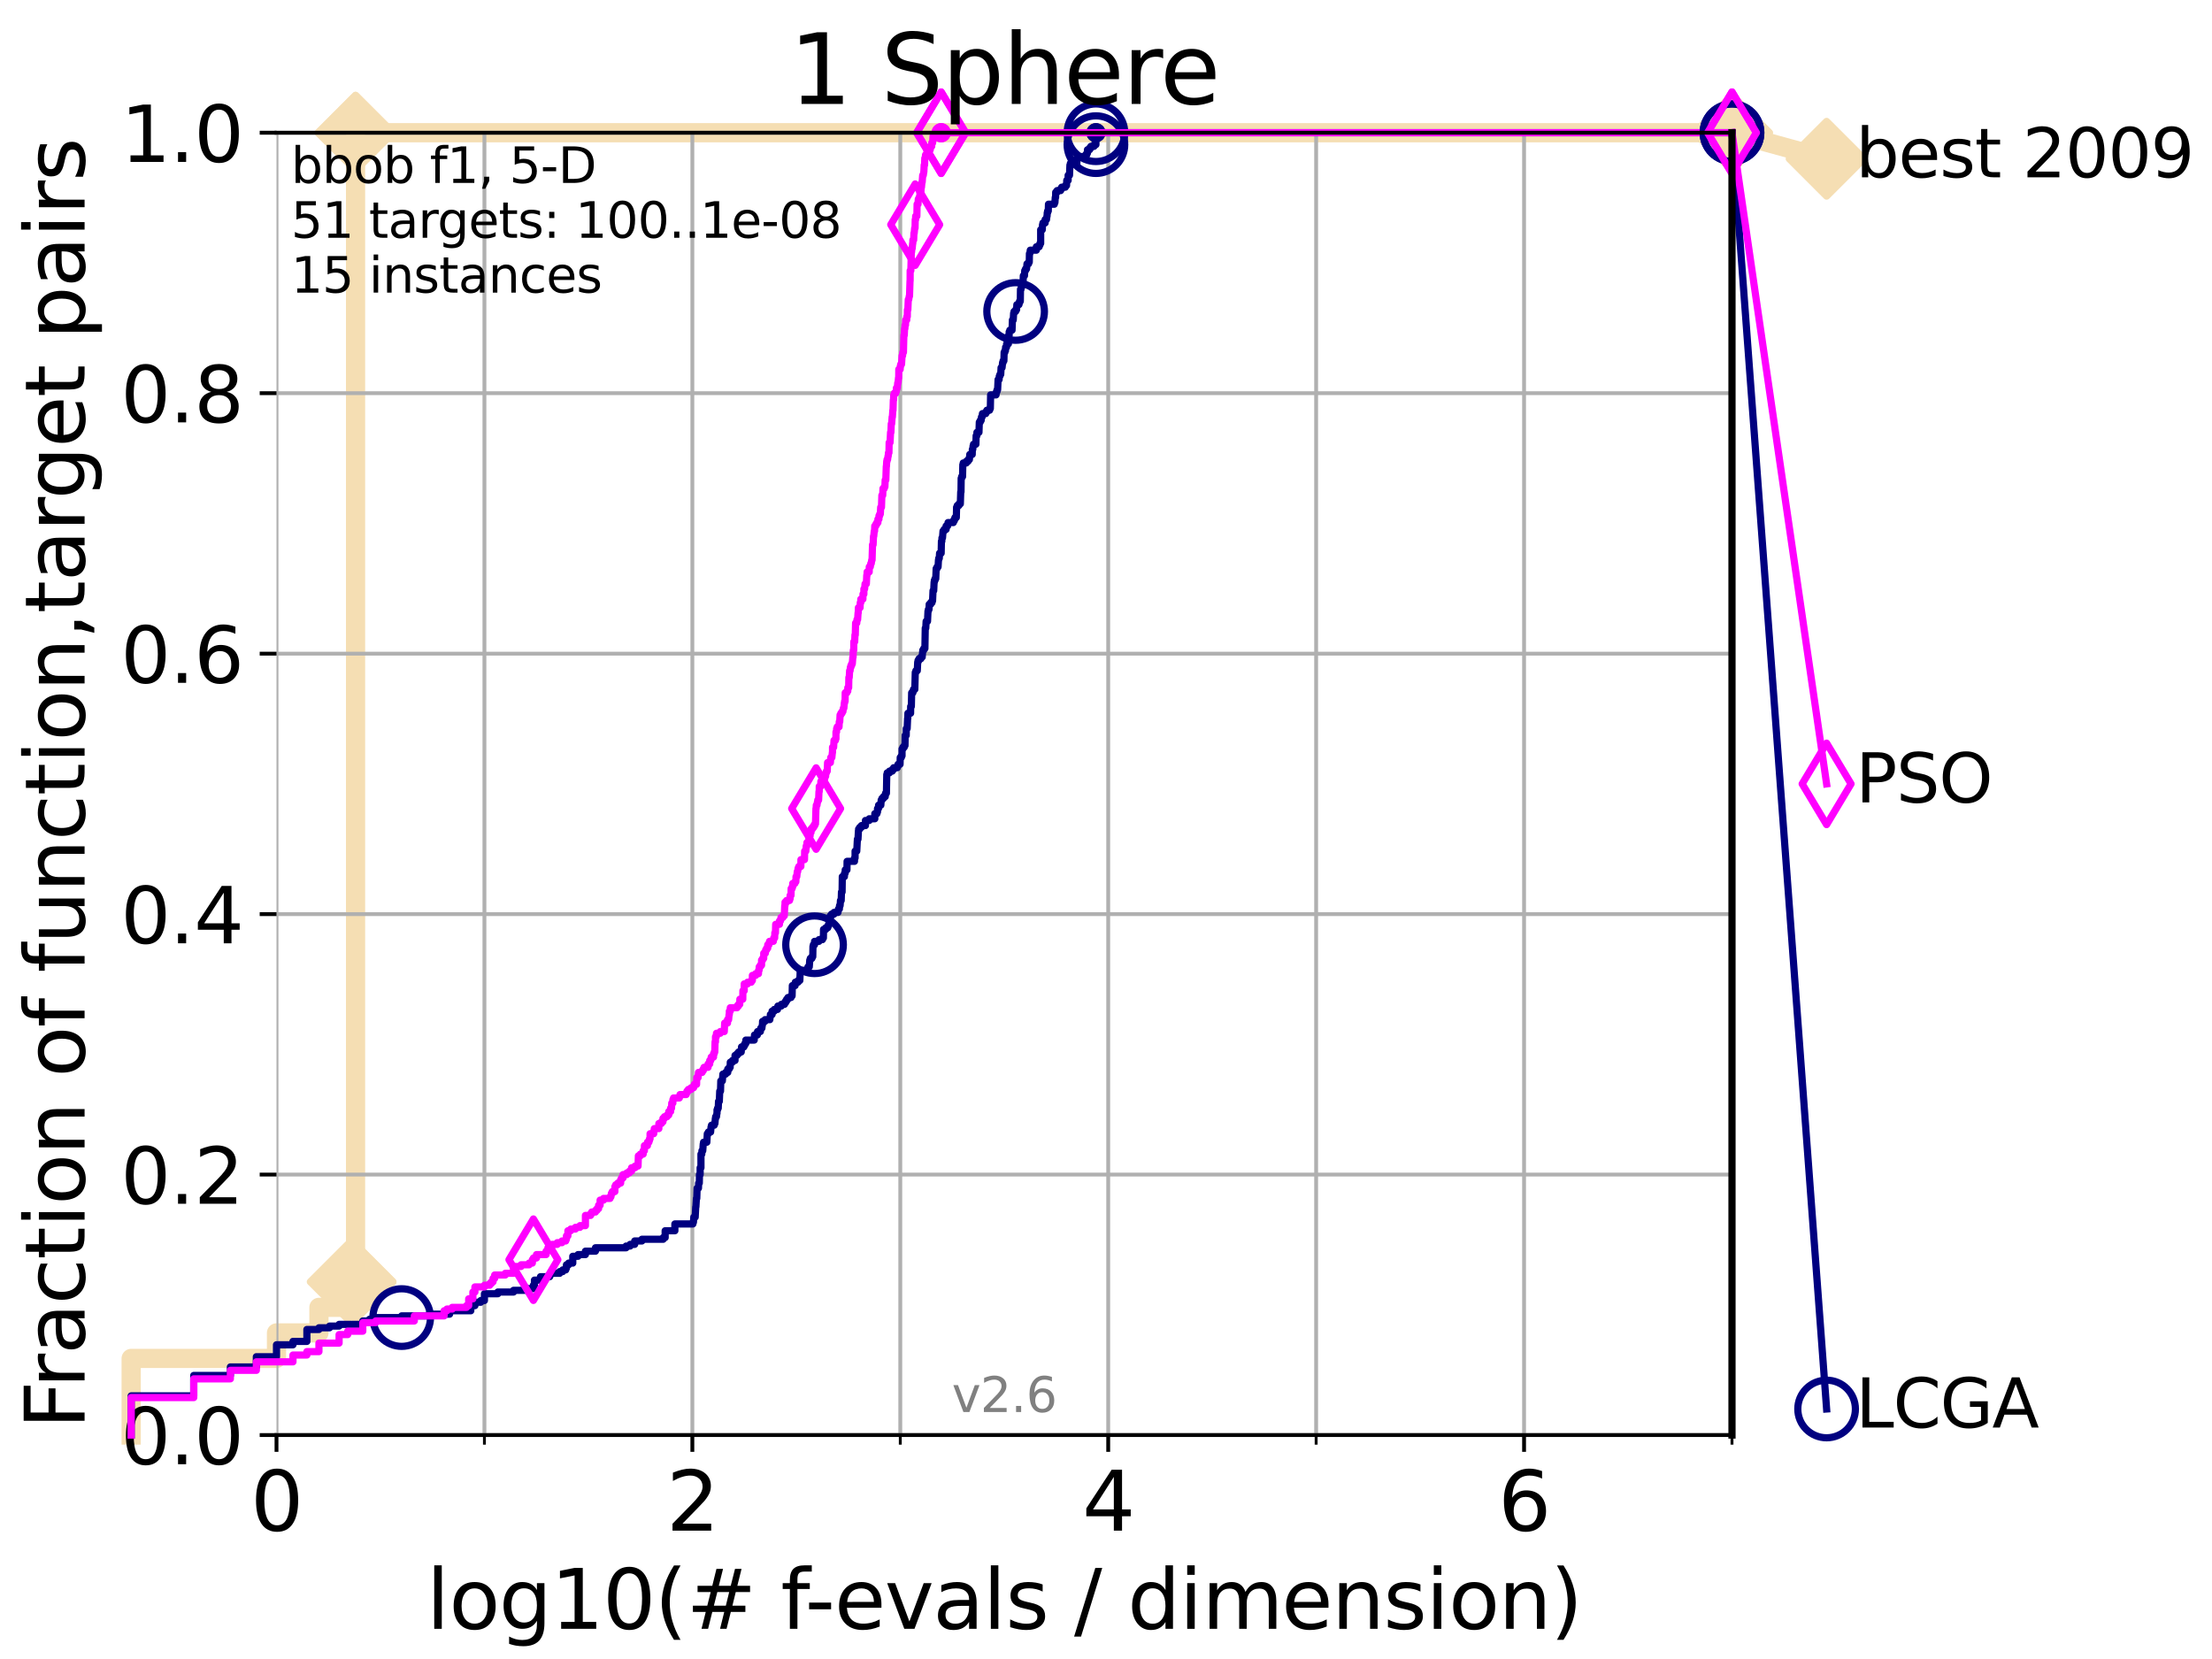 <?xml version="1.0" encoding="utf-8" standalone="no"?>
<!DOCTYPE svg PUBLIC "-//W3C//DTD SVG 1.1//EN"
  "http://www.w3.org/Graphics/SVG/1.1/DTD/svg11.dtd">
<svg xmlns:xlink="http://www.w3.org/1999/xlink" width="460.8pt" height="345.6pt" viewBox="0 0 460.8 345.6" xmlns="http://www.w3.org/2000/svg" version="1.1">
 <defs>
  <style type="text/css">*{stroke-linejoin: round; stroke-linecap: butt}</style>
 </defs>
 <g id="figure_1">
  <g id="patch_1">
   <path d="M 0 345.6 
L 460.8 345.6 
L 460.8 0 
L 0 0 
z
" style="fill: #ffffff"/>
  </g>
  <g id="axes_1">
   <g id="patch_2">
    <path d="M 57.6 298.944 
L 360.806 298.944 
L 360.806 27.648 
L 57.6 27.648 
z
" style="fill: #ffffff"/>
   </g>
   <g id="line2d_1">
    <path d="M 27.324 298.944 
L 27.324 282.985 
L 57.6 282.985 
L 57.6 277.666 
L 66.441 277.666 
L 66.441 272.346 
L 72.432 272.346 
L 72.432 267.027 
L 74.069 267.027 
L 74.069 27.648 
L 360.806 27.648 
" style="fill: none; stroke: #f5deb3; stroke-width: 4; stroke-linecap: square"/>
   </g>
   <g id="line2d_2">
    <defs>
     <path id="m6d2d1b3ce1" d="M 0 7.778 
L 7.778 0 
L 0 -7.778 
L -7.778 0 
z
" style="stroke: #f5deb3; stroke-width: 1.5; stroke-linejoin: miter"/>
    </defs>
    <g>
     <use xlink:href="#m6d2d1b3ce1" x="72.432" y="267.027" style="fill: #f5deb3; stroke: #f5deb3; stroke-width: 1.5; stroke-linejoin: miter"/>
     <use xlink:href="#m6d2d1b3ce1" x="74.069" y="267.027" style="fill: #f5deb3; stroke: #f5deb3; stroke-width: 1.5; stroke-linejoin: miter"/>
     <use xlink:href="#m6d2d1b3ce1" x="74.069" y="267.027" style="fill: #f5deb3; stroke: #f5deb3; stroke-width: 1.5; stroke-linejoin: miter"/>
     <use xlink:href="#m6d2d1b3ce1" x="74.069" y="27.648" style="fill: #f5deb3; stroke: #f5deb3; stroke-width: 1.5; stroke-linejoin: miter"/>
     <use xlink:href="#m6d2d1b3ce1" x="74.069" y="27.648" style="fill: #f5deb3; stroke: #f5deb3; stroke-width: 1.5; stroke-linejoin: miter"/>
     <use xlink:href="#m6d2d1b3ce1" x="360.806" y="27.648" style="fill: #f5deb3; stroke: #f5deb3; stroke-width: 1.5; stroke-linejoin: miter"/>
    </g>
   </g>
   <g id="line2d_3">
    <path style="fill: none; stroke: #f5deb3; stroke-width: 4; stroke-linecap: square"/>
    <g/>
   </g>
   <g id="line2d_4">
    <path d="M 360.806 27.648 
L 380.515 33.074 
" style="fill: none; stroke: #f5deb3; stroke-width: 4; stroke-linecap: square"/>
    <g>
     <use xlink:href="#m6d2d1b3ce1" x="360.806" y="27.648" style="fill: #f5deb3; stroke: #f5deb3; stroke-width: 1.5; stroke-linejoin: miter"/>
     <use xlink:href="#m6d2d1b3ce1" x="380.515" y="33.074" style="fill: #f5deb3; stroke: #f5deb3; stroke-width: 1.5; stroke-linejoin: miter"/>
    </g>
   </g>
   <g id="matplotlib.axis_1">
    <g id="xtick_1">
     <g id="line2d_5">
      <path d="M 57.6 298.944 
L 57.6 27.648 
" clip-path="url(#p29d1788d18)" style="fill: none; stroke: #b0b0b0; stroke-width: 0.8; stroke-linecap: square"/>
     </g>
     <g id="line2d_6">
      <defs>
       <path id="m53f7881d5d" d="M 0 0 
L 0 3.5 
" style="stroke: #000000; stroke-width: 0.8"/>
      </defs>
      <g>
       <use xlink:href="#m53f7881d5d" x="57.6" y="298.944" style="stroke: #000000; stroke-width: 0.8"/>
      </g>
     </g>
     <g id="text_1">
      <!-- 0 -->
      <g transform="translate(52.192 318.861)scale(0.17 -0.17)">
       <defs>
        <path id="DejaVuSans-30" d="M 2034 4250 
Q 1547 4250 1301 3770 
Q 1056 3291 1056 2328 
Q 1056 1369 1301 889 
Q 1547 409 2034 409 
Q 2525 409 2770 889 
Q 3016 1369 3016 2328 
Q 3016 3291 2770 3770 
Q 2525 4250 2034 4250 
z
M 2034 4750 
Q 2819 4750 3233 4129 
Q 3647 3509 3647 2328 
Q 3647 1150 3233 529 
Q 2819 -91 2034 -91 
Q 1250 -91 836 529 
Q 422 1150 422 2328 
Q 422 3509 836 4129 
Q 1250 4750 2034 4750 
z
" transform="scale(0.016)"/>
       </defs>
       <use xlink:href="#DejaVuSans-30"/>
      </g>
     </g>
    </g>
    <g id="xtick_2">
     <g id="line2d_7">
      <path d="M 144.23 298.944 
L 144.23 27.648 
" clip-path="url(#p29d1788d18)" style="fill: none; stroke: #b0b0b0; stroke-width: 0.8; stroke-linecap: square"/>
     </g>
     <g id="line2d_8">
      <g>
       <use xlink:href="#m53f7881d5d" x="144.23" y="298.944" style="stroke: #000000; stroke-width: 0.8"/>
      </g>
     </g>
     <g id="text_2">
      <!-- 2 -->
      <g transform="translate(138.822 318.861)scale(0.17 -0.17)">
       <defs>
        <path id="DejaVuSans-32" d="M 1228 531 
L 3431 531 
L 3431 0 
L 469 0 
L 469 531 
Q 828 903 1448 1529 
Q 2069 2156 2228 2338 
Q 2531 2678 2651 2914 
Q 2772 3150 2772 3378 
Q 2772 3750 2511 3984 
Q 2250 4219 1831 4219 
Q 1534 4219 1204 4116 
Q 875 4013 500 3803 
L 500 4441 
Q 881 4594 1212 4672 
Q 1544 4750 1819 4750 
Q 2544 4750 2975 4387 
Q 3406 4025 3406 3419 
Q 3406 3131 3298 2873 
Q 3191 2616 2906 2266 
Q 2828 2175 2409 1742 
Q 1991 1309 1228 531 
z
" transform="scale(0.016)"/>
       </defs>
       <use xlink:href="#DejaVuSans-32"/>
      </g>
     </g>
    </g>
    <g id="xtick_3">
     <g id="line2d_9">
      <path d="M 230.861 298.944 
L 230.861 27.648 
" clip-path="url(#p29d1788d18)" style="fill: none; stroke: #b0b0b0; stroke-width: 0.8; stroke-linecap: square"/>
     </g>
     <g id="line2d_10">
      <g>
       <use xlink:href="#m53f7881d5d" x="230.861" y="298.944" style="stroke: #000000; stroke-width: 0.8"/>
      </g>
     </g>
     <g id="text_3">
      <!-- 4 -->
      <g transform="translate(225.453 318.861)scale(0.17 -0.17)">
       <defs>
        <path id="DejaVuSans-34" d="M 2419 4116 
L 825 1625 
L 2419 1625 
L 2419 4116 
z
M 2253 4666 
L 3047 4666 
L 3047 1625 
L 3713 1625 
L 3713 1100 
L 3047 1100 
L 3047 0 
L 2419 0 
L 2419 1100 
L 313 1100 
L 313 1709 
L 2253 4666 
z
" transform="scale(0.016)"/>
       </defs>
       <use xlink:href="#DejaVuSans-34"/>
      </g>
     </g>
    </g>
    <g id="xtick_4">
     <g id="line2d_11">
      <path d="M 317.491 298.944 
L 317.491 27.648 
" clip-path="url(#p29d1788d18)" style="fill: none; stroke: #b0b0b0; stroke-width: 0.8; stroke-linecap: square"/>
     </g>
     <g id="line2d_12">
      <g>
       <use xlink:href="#m53f7881d5d" x="317.491" y="298.944" style="stroke: #000000; stroke-width: 0.8"/>
      </g>
     </g>
     <g id="text_4">
      <!-- 6 -->
      <g transform="translate(312.083 318.861)scale(0.17 -0.17)">
       <defs>
        <path id="DejaVuSans-36" d="M 2113 2584 
Q 1688 2584 1439 2293 
Q 1191 2003 1191 1497 
Q 1191 994 1439 701 
Q 1688 409 2113 409 
Q 2538 409 2786 701 
Q 3034 994 3034 1497 
Q 3034 2003 2786 2293 
Q 2538 2584 2113 2584 
z
M 3366 4563 
L 3366 3988 
Q 3128 4100 2886 4159 
Q 2644 4219 2406 4219 
Q 1781 4219 1451 3797 
Q 1122 3375 1075 2522 
Q 1259 2794 1537 2939 
Q 1816 3084 2150 3084 
Q 2853 3084 3261 2657 
Q 3669 2231 3669 1497 
Q 3669 778 3244 343 
Q 2819 -91 2113 -91 
Q 1303 -91 875 529 
Q 447 1150 447 2328 
Q 447 3434 972 4092 
Q 1497 4750 2381 4750 
Q 2619 4750 2861 4703 
Q 3103 4656 3366 4563 
z
" transform="scale(0.016)"/>
       </defs>
       <use xlink:href="#DejaVuSans-36"/>
      </g>
     </g>
    </g>
    <g id="xtick_5">
     <g id="line2d_13">
      <path d="M 100.915 298.944 
L 100.915 27.648 
" clip-path="url(#p29d1788d18)" style="fill: none; stroke: #b0b0b0; stroke-width: 0.8; stroke-linecap: square"/>
     </g>
     <g id="line2d_14">
      <defs>
       <path id="meaafa5b2e3" d="M 0 0 
L 0 2 
" style="stroke: #000000; stroke-width: 0.6"/>
      </defs>
      <g>
       <use xlink:href="#meaafa5b2e3" x="100.915" y="298.944" style="stroke: #000000; stroke-width: 0.6"/>
      </g>
     </g>
    </g>
    <g id="xtick_6">
     <g id="line2d_15">
      <path d="M 187.546 298.944 
L 187.546 27.648 
" clip-path="url(#p29d1788d18)" style="fill: none; stroke: #b0b0b0; stroke-width: 0.8; stroke-linecap: square"/>
     </g>
     <g id="line2d_16">
      <g>
       <use xlink:href="#meaafa5b2e3" x="187.546" y="298.944" style="stroke: #000000; stroke-width: 0.6"/>
      </g>
     </g>
    </g>
    <g id="xtick_7">
     <g id="line2d_17">
      <path d="M 274.176 298.944 
L 274.176 27.648 
" clip-path="url(#p29d1788d18)" style="fill: none; stroke: #b0b0b0; stroke-width: 0.8; stroke-linecap: square"/>
     </g>
     <g id="line2d_18">
      <g>
       <use xlink:href="#meaafa5b2e3" x="274.176" y="298.944" style="stroke: #000000; stroke-width: 0.6"/>
      </g>
     </g>
    </g>
    <g id="xtick_8">
     <g id="line2d_19">
      <path d="M 360.806 298.944 
L 360.806 27.648 
" clip-path="url(#p29d1788d18)" style="fill: none; stroke: #b0b0b0; stroke-width: 0.8; stroke-linecap: square"/>
     </g>
     <g id="line2d_20">
      <g>
       <use xlink:href="#meaafa5b2e3" x="360.806" y="298.944" style="stroke: #000000; stroke-width: 0.6"/>
      </g>
     </g>
    </g>
    <g id="text_5">
     <!-- log10(# f-evals / dimension) -->
     <g transform="translate(88.823 339.314)scale(0.17 -0.17)">
      <defs>
       <path id="DejaVuSans-6c" d="M 603 4863 
L 1178 4863 
L 1178 0 
L 603 0 
L 603 4863 
z
" transform="scale(0.016)"/>
       <path id="DejaVuSans-6f" d="M 1959 3097 
Q 1497 3097 1228 2736 
Q 959 2375 959 1747 
Q 959 1119 1226 758 
Q 1494 397 1959 397 
Q 2419 397 2687 759 
Q 2956 1122 2956 1747 
Q 2956 2369 2687 2733 
Q 2419 3097 1959 3097 
z
M 1959 3584 
Q 2709 3584 3137 3096 
Q 3566 2609 3566 1747 
Q 3566 888 3137 398 
Q 2709 -91 1959 -91 
Q 1206 -91 779 398 
Q 353 888 353 1747 
Q 353 2609 779 3096 
Q 1206 3584 1959 3584 
z
" transform="scale(0.016)"/>
       <path id="DejaVuSans-67" d="M 2906 1791 
Q 2906 2416 2648 2759 
Q 2391 3103 1925 3103 
Q 1463 3103 1205 2759 
Q 947 2416 947 1791 
Q 947 1169 1205 825 
Q 1463 481 1925 481 
Q 2391 481 2648 825 
Q 2906 1169 2906 1791 
z
M 3481 434 
Q 3481 -459 3084 -895 
Q 2688 -1331 1869 -1331 
Q 1566 -1331 1297 -1286 
Q 1028 -1241 775 -1147 
L 775 -588 
Q 1028 -725 1275 -790 
Q 1522 -856 1778 -856 
Q 2344 -856 2625 -561 
Q 2906 -266 2906 331 
L 2906 616 
Q 2728 306 2450 153 
Q 2172 0 1784 0 
Q 1141 0 747 490 
Q 353 981 353 1791 
Q 353 2603 747 3093 
Q 1141 3584 1784 3584 
Q 2172 3584 2450 3431 
Q 2728 3278 2906 2969 
L 2906 3500 
L 3481 3500 
L 3481 434 
z
" transform="scale(0.016)"/>
       <path id="DejaVuSans-31" d="M 794 531 
L 1825 531 
L 1825 4091 
L 703 3866 
L 703 4441 
L 1819 4666 
L 2450 4666 
L 2450 531 
L 3481 531 
L 3481 0 
L 794 0 
L 794 531 
z
" transform="scale(0.016)"/>
       <path id="DejaVuSans-28" d="M 1984 4856 
Q 1566 4138 1362 3434 
Q 1159 2731 1159 2009 
Q 1159 1288 1364 580 
Q 1569 -128 1984 -844 
L 1484 -844 
Q 1016 -109 783 600 
Q 550 1309 550 2009 
Q 550 2706 781 3412 
Q 1013 4119 1484 4856 
L 1984 4856 
z
" transform="scale(0.016)"/>
       <path id="DejaVuSans-23" d="M 3272 2816 
L 2363 2816 
L 2100 1772 
L 3016 1772 
L 3272 2816 
z
M 2803 4594 
L 2478 3297 
L 3391 3297 
L 3719 4594 
L 4219 4594 
L 3897 3297 
L 4872 3297 
L 4872 2816 
L 3775 2816 
L 3519 1772 
L 4513 1772 
L 4513 1294 
L 3397 1294 
L 3072 0 
L 2572 0 
L 2894 1294 
L 1978 1294 
L 1656 0 
L 1153 0 
L 1478 1294 
L 494 1294 
L 494 1772 
L 1594 1772 
L 1856 2816 
L 850 2816 
L 850 3297 
L 1978 3297 
L 2297 4594 
L 2803 4594 
z
" transform="scale(0.016)"/>
       <path id="DejaVuSans-20" transform="scale(0.016)"/>
       <path id="DejaVuSans-66" d="M 2375 4863 
L 2375 4384 
L 1825 4384 
Q 1516 4384 1395 4259 
Q 1275 4134 1275 3809 
L 1275 3500 
L 2222 3500 
L 2222 3053 
L 1275 3053 
L 1275 0 
L 697 0 
L 697 3053 
L 147 3053 
L 147 3500 
L 697 3500 
L 697 3744 
Q 697 4328 969 4595 
Q 1241 4863 1831 4863 
L 2375 4863 
z
" transform="scale(0.016)"/>
       <path id="DejaVuSans-2d" d="M 313 2009 
L 1997 2009 
L 1997 1497 
L 313 1497 
L 313 2009 
z
" transform="scale(0.016)"/>
       <path id="DejaVuSans-65" d="M 3597 1894 
L 3597 1613 
L 953 1613 
Q 991 1019 1311 708 
Q 1631 397 2203 397 
Q 2534 397 2845 478 
Q 3156 559 3463 722 
L 3463 178 
Q 3153 47 2828 -22 
Q 2503 -91 2169 -91 
Q 1331 -91 842 396 
Q 353 884 353 1716 
Q 353 2575 817 3079 
Q 1281 3584 2069 3584 
Q 2775 3584 3186 3129 
Q 3597 2675 3597 1894 
z
M 3022 2063 
Q 3016 2534 2758 2815 
Q 2500 3097 2075 3097 
Q 1594 3097 1305 2825 
Q 1016 2553 972 2059 
L 3022 2063 
z
" transform="scale(0.016)"/>
       <path id="DejaVuSans-76" d="M 191 3500 
L 800 3500 
L 1894 563 
L 2988 3500 
L 3597 3500 
L 2284 0 
L 1503 0 
L 191 3500 
z
" transform="scale(0.016)"/>
       <path id="DejaVuSans-61" d="M 2194 1759 
Q 1497 1759 1228 1600 
Q 959 1441 959 1056 
Q 959 750 1161 570 
Q 1363 391 1709 391 
Q 2188 391 2477 730 
Q 2766 1069 2766 1631 
L 2766 1759 
L 2194 1759 
z
M 3341 1997 
L 3341 0 
L 2766 0 
L 2766 531 
Q 2569 213 2275 61 
Q 1981 -91 1556 -91 
Q 1019 -91 701 211 
Q 384 513 384 1019 
Q 384 1609 779 1909 
Q 1175 2209 1959 2209 
L 2766 2209 
L 2766 2266 
Q 2766 2663 2505 2880 
Q 2244 3097 1772 3097 
Q 1472 3097 1187 3025 
Q 903 2953 641 2809 
L 641 3341 
Q 956 3463 1253 3523 
Q 1550 3584 1831 3584 
Q 2591 3584 2966 3190 
Q 3341 2797 3341 1997 
z
" transform="scale(0.016)"/>
       <path id="DejaVuSans-73" d="M 2834 3397 
L 2834 2853 
Q 2591 2978 2328 3040 
Q 2066 3103 1784 3103 
Q 1356 3103 1142 2972 
Q 928 2841 928 2578 
Q 928 2378 1081 2264 
Q 1234 2150 1697 2047 
L 1894 2003 
Q 2506 1872 2764 1633 
Q 3022 1394 3022 966 
Q 3022 478 2636 193 
Q 2250 -91 1575 -91 
Q 1294 -91 989 -36 
Q 684 19 347 128 
L 347 722 
Q 666 556 975 473 
Q 1284 391 1588 391 
Q 1994 391 2212 530 
Q 2431 669 2431 922 
Q 2431 1156 2273 1281 
Q 2116 1406 1581 1522 
L 1381 1569 
Q 847 1681 609 1914 
Q 372 2147 372 2553 
Q 372 3047 722 3315 
Q 1072 3584 1716 3584 
Q 2034 3584 2315 3537 
Q 2597 3491 2834 3397 
z
" transform="scale(0.016)"/>
       <path id="DejaVuSans-2f" d="M 1625 4666 
L 2156 4666 
L 531 -594 
L 0 -594 
L 1625 4666 
z
" transform="scale(0.016)"/>
       <path id="DejaVuSans-64" d="M 2906 2969 
L 2906 4863 
L 3481 4863 
L 3481 0 
L 2906 0 
L 2906 525 
Q 2725 213 2448 61 
Q 2172 -91 1784 -91 
Q 1150 -91 751 415 
Q 353 922 353 1747 
Q 353 2572 751 3078 
Q 1150 3584 1784 3584 
Q 2172 3584 2448 3432 
Q 2725 3281 2906 2969 
z
M 947 1747 
Q 947 1113 1208 752 
Q 1469 391 1925 391 
Q 2381 391 2643 752 
Q 2906 1113 2906 1747 
Q 2906 2381 2643 2742 
Q 2381 3103 1925 3103 
Q 1469 3103 1208 2742 
Q 947 2381 947 1747 
z
" transform="scale(0.016)"/>
       <path id="DejaVuSans-69" d="M 603 3500 
L 1178 3500 
L 1178 0 
L 603 0 
L 603 3500 
z
M 603 4863 
L 1178 4863 
L 1178 4134 
L 603 4134 
L 603 4863 
z
" transform="scale(0.016)"/>
       <path id="DejaVuSans-6d" d="M 3328 2828 
Q 3544 3216 3844 3400 
Q 4144 3584 4550 3584 
Q 5097 3584 5394 3201 
Q 5691 2819 5691 2113 
L 5691 0 
L 5113 0 
L 5113 2094 
Q 5113 2597 4934 2840 
Q 4756 3084 4391 3084 
Q 3944 3084 3684 2787 
Q 3425 2491 3425 1978 
L 3425 0 
L 2847 0 
L 2847 2094 
Q 2847 2600 2669 2842 
Q 2491 3084 2119 3084 
Q 1678 3084 1418 2786 
Q 1159 2488 1159 1978 
L 1159 0 
L 581 0 
L 581 3500 
L 1159 3500 
L 1159 2956 
Q 1356 3278 1631 3431 
Q 1906 3584 2284 3584 
Q 2666 3584 2933 3390 
Q 3200 3197 3328 2828 
z
" transform="scale(0.016)"/>
       <path id="DejaVuSans-6e" d="M 3513 2113 
L 3513 0 
L 2938 0 
L 2938 2094 
Q 2938 2591 2744 2837 
Q 2550 3084 2163 3084 
Q 1697 3084 1428 2787 
Q 1159 2491 1159 1978 
L 1159 0 
L 581 0 
L 581 3500 
L 1159 3500 
L 1159 2956 
Q 1366 3272 1645 3428 
Q 1925 3584 2291 3584 
Q 2894 3584 3203 3211 
Q 3513 2838 3513 2113 
z
" transform="scale(0.016)"/>
       <path id="DejaVuSans-29" d="M 513 4856 
L 1013 4856 
Q 1481 4119 1714 3412 
Q 1947 2706 1947 2009 
Q 1947 1309 1714 600 
Q 1481 -109 1013 -844 
L 513 -844 
Q 928 -128 1133 580 
Q 1338 1288 1338 2009 
Q 1338 2731 1133 3434 
Q 928 4138 513 4856 
z
" transform="scale(0.016)"/>
      </defs>
      <use xlink:href="#DejaVuSans-6c"/>
      <use xlink:href="#DejaVuSans-6f" x="27.783"/>
      <use xlink:href="#DejaVuSans-67" x="88.965"/>
      <use xlink:href="#DejaVuSans-31" x="152.441"/>
      <use xlink:href="#DejaVuSans-30" x="216.064"/>
      <use xlink:href="#DejaVuSans-28" x="279.688"/>
      <use xlink:href="#DejaVuSans-23" x="318.701"/>
      <use xlink:href="#DejaVuSans-20" x="402.49"/>
      <use xlink:href="#DejaVuSans-66" x="434.277"/>
      <use xlink:href="#DejaVuSans-2d" x="463.982"/>
      <use xlink:href="#DejaVuSans-65" x="500.066"/>
      <use xlink:href="#DejaVuSans-76" x="561.59"/>
      <use xlink:href="#DejaVuSans-61" x="620.77"/>
      <use xlink:href="#DejaVuSans-6c" x="682.049"/>
      <use xlink:href="#DejaVuSans-73" x="709.832"/>
      <use xlink:href="#DejaVuSans-20" x="761.932"/>
      <use xlink:href="#DejaVuSans-2f" x="793.719"/>
      <use xlink:href="#DejaVuSans-20" x="827.41"/>
      <use xlink:href="#DejaVuSans-64" x="859.197"/>
      <use xlink:href="#DejaVuSans-69" x="922.674"/>
      <use xlink:href="#DejaVuSans-6d" x="950.457"/>
      <use xlink:href="#DejaVuSans-65" x="1047.869"/>
      <use xlink:href="#DejaVuSans-6e" x="1109.393"/>
      <use xlink:href="#DejaVuSans-73" x="1172.771"/>
      <use xlink:href="#DejaVuSans-69" x="1224.871"/>
      <use xlink:href="#DejaVuSans-6f" x="1252.654"/>
      <use xlink:href="#DejaVuSans-6e" x="1313.836"/>
      <use xlink:href="#DejaVuSans-29" x="1377.215"/>
     </g>
    </g>
   </g>
   <g id="matplotlib.axis_2">
    <g id="ytick_1">
     <g id="line2d_21">
      <path d="M 57.6 298.944 
L 360.806 298.944 
" clip-path="url(#p29d1788d18)" style="fill: none; stroke: #b0b0b0; stroke-width: 0.8; stroke-linecap: square"/>
     </g>
     <g id="line2d_22">
      <defs>
       <path id="m70c3641ea0" d="M 0 0 
L -3.5 0 
" style="stroke: #000000; stroke-width: 0.8"/>
      </defs>
      <g>
       <use xlink:href="#m70c3641ea0" x="57.6" y="298.944" style="stroke: #000000; stroke-width: 0.8"/>
      </g>
     </g>
     <g id="text_6">
      <!-- 0.0 -->
      <g transform="translate(25.155 305.023)scale(0.16 -0.16)">
       <defs>
        <path id="DejaVuSans-2e" d="M 684 794 
L 1344 794 
L 1344 0 
L 684 0 
L 684 794 
z
" transform="scale(0.016)"/>
       </defs>
       <use xlink:href="#DejaVuSans-30"/>
       <use xlink:href="#DejaVuSans-2e" x="63.623"/>
       <use xlink:href="#DejaVuSans-30" x="95.41"/>
      </g>
     </g>
    </g>
    <g id="ytick_2">
     <g id="line2d_23">
      <path d="M 57.6 244.685 
L 360.806 244.685 
" clip-path="url(#p29d1788d18)" style="fill: none; stroke: #b0b0b0; stroke-width: 0.8; stroke-linecap: square"/>
     </g>
     <g id="line2d_24">
      <g>
       <use xlink:href="#m70c3641ea0" x="57.6" y="244.685" style="stroke: #000000; stroke-width: 0.8"/>
      </g>
     </g>
     <g id="text_7">
      <!-- 0.2 -->
      <g transform="translate(25.155 250.764)scale(0.16 -0.16)">
       <use xlink:href="#DejaVuSans-30"/>
       <use xlink:href="#DejaVuSans-2e" x="63.623"/>
       <use xlink:href="#DejaVuSans-32" x="95.41"/>
      </g>
     </g>
    </g>
    <g id="ytick_3">
     <g id="line2d_25">
      <path d="M 57.6 190.426 
L 360.806 190.426 
" clip-path="url(#p29d1788d18)" style="fill: none; stroke: #b0b0b0; stroke-width: 0.8; stroke-linecap: square"/>
     </g>
     <g id="line2d_26">
      <g>
       <use xlink:href="#m70c3641ea0" x="57.6" y="190.426" style="stroke: #000000; stroke-width: 0.8"/>
      </g>
     </g>
     <g id="text_8">
      <!-- 0.4 -->
      <g transform="translate(25.155 196.504)scale(0.16 -0.16)">
       <use xlink:href="#DejaVuSans-30"/>
       <use xlink:href="#DejaVuSans-2e" x="63.623"/>
       <use xlink:href="#DejaVuSans-34" x="95.41"/>
      </g>
     </g>
    </g>
    <g id="ytick_4">
     <g id="line2d_27">
      <path d="M 57.6 136.166 
L 360.806 136.166 
" clip-path="url(#p29d1788d18)" style="fill: none; stroke: #b0b0b0; stroke-width: 0.8; stroke-linecap: square"/>
     </g>
     <g id="line2d_28">
      <g>
       <use xlink:href="#m70c3641ea0" x="57.6" y="136.166" style="stroke: #000000; stroke-width: 0.8"/>
      </g>
     </g>
     <g id="text_9">
      <!-- 0.6 -->
      <g transform="translate(25.155 142.245)scale(0.16 -0.16)">
       <use xlink:href="#DejaVuSans-30"/>
       <use xlink:href="#DejaVuSans-2e" x="63.623"/>
       <use xlink:href="#DejaVuSans-36" x="95.41"/>
      </g>
     </g>
    </g>
    <g id="ytick_5">
     <g id="line2d_29">
      <path d="M 57.6 81.907 
L 360.806 81.907 
" clip-path="url(#p29d1788d18)" style="fill: none; stroke: #b0b0b0; stroke-width: 0.8; stroke-linecap: square"/>
     </g>
     <g id="line2d_30">
      <g>
       <use xlink:href="#m70c3641ea0" x="57.6" y="81.907" style="stroke: #000000; stroke-width: 0.8"/>
      </g>
     </g>
     <g id="text_10">
      <!-- 0.8 -->
      <g transform="translate(25.155 87.986)scale(0.16 -0.16)">
       <defs>
        <path id="DejaVuSans-38" d="M 2034 2216 
Q 1584 2216 1326 1975 
Q 1069 1734 1069 1313 
Q 1069 891 1326 650 
Q 1584 409 2034 409 
Q 2484 409 2743 651 
Q 3003 894 3003 1313 
Q 3003 1734 2745 1975 
Q 2488 2216 2034 2216 
z
M 1403 2484 
Q 997 2584 770 2862 
Q 544 3141 544 3541 
Q 544 4100 942 4425 
Q 1341 4750 2034 4750 
Q 2731 4750 3128 4425 
Q 3525 4100 3525 3541 
Q 3525 3141 3298 2862 
Q 3072 2584 2669 2484 
Q 3125 2378 3379 2068 
Q 3634 1759 3634 1313 
Q 3634 634 3220 271 
Q 2806 -91 2034 -91 
Q 1263 -91 848 271 
Q 434 634 434 1313 
Q 434 1759 690 2068 
Q 947 2378 1403 2484 
z
M 1172 3481 
Q 1172 3119 1398 2916 
Q 1625 2713 2034 2713 
Q 2441 2713 2670 2916 
Q 2900 3119 2900 3481 
Q 2900 3844 2670 4047 
Q 2441 4250 2034 4250 
Q 1625 4250 1398 4047 
Q 1172 3844 1172 3481 
z
" transform="scale(0.016)"/>
       </defs>
       <use xlink:href="#DejaVuSans-30"/>
       <use xlink:href="#DejaVuSans-2e" x="63.623"/>
       <use xlink:href="#DejaVuSans-38" x="95.41"/>
      </g>
     </g>
    </g>
    <g id="ytick_6">
     <g id="line2d_31">
      <path d="M 57.6 27.648 
L 360.806 27.648 
" clip-path="url(#p29d1788d18)" style="fill: none; stroke: #b0b0b0; stroke-width: 0.8; stroke-linecap: square"/>
     </g>
     <g id="line2d_32">
      <g>
       <use xlink:href="#m70c3641ea0" x="57.6" y="27.648" style="stroke: #000000; stroke-width: 0.8"/>
      </g>
     </g>
     <g id="text_11">
      <!-- 1.0 -->
      <g transform="translate(25.155 33.727)scale(0.16 -0.16)">
       <use xlink:href="#DejaVuSans-31"/>
       <use xlink:href="#DejaVuSans-2e" x="63.623"/>
       <use xlink:href="#DejaVuSans-30" x="95.41"/>
      </g>
     </g>
    </g>
    <g id="text_12">
     <!-- Fraction of function,target pairs -->
     <g transform="translate(17.62 297.681)rotate(-90)scale(0.17 -0.17)">
      <defs>
       <path id="DejaVuSans-46" d="M 628 4666 
L 3309 4666 
L 3309 4134 
L 1259 4134 
L 1259 2759 
L 3109 2759 
L 3109 2228 
L 1259 2228 
L 1259 0 
L 628 0 
L 628 4666 
z
" transform="scale(0.016)"/>
       <path id="DejaVuSans-72" d="M 2631 2963 
Q 2534 3019 2420 3045 
Q 2306 3072 2169 3072 
Q 1681 3072 1420 2755 
Q 1159 2438 1159 1844 
L 1159 0 
L 581 0 
L 581 3500 
L 1159 3500 
L 1159 2956 
Q 1341 3275 1631 3429 
Q 1922 3584 2338 3584 
Q 2397 3584 2469 3576 
Q 2541 3569 2628 3553 
L 2631 2963 
z
" transform="scale(0.016)"/>
       <path id="DejaVuSans-63" d="M 3122 3366 
L 3122 2828 
Q 2878 2963 2633 3030 
Q 2388 3097 2138 3097 
Q 1578 3097 1268 2742 
Q 959 2388 959 1747 
Q 959 1106 1268 751 
Q 1578 397 2138 397 
Q 2388 397 2633 464 
Q 2878 531 3122 666 
L 3122 134 
Q 2881 22 2623 -34 
Q 2366 -91 2075 -91 
Q 1284 -91 818 406 
Q 353 903 353 1747 
Q 353 2603 823 3093 
Q 1294 3584 2113 3584 
Q 2378 3584 2631 3529 
Q 2884 3475 3122 3366 
z
" transform="scale(0.016)"/>
       <path id="DejaVuSans-74" d="M 1172 4494 
L 1172 3500 
L 2356 3500 
L 2356 3053 
L 1172 3053 
L 1172 1153 
Q 1172 725 1289 603 
Q 1406 481 1766 481 
L 2356 481 
L 2356 0 
L 1766 0 
Q 1100 0 847 248 
Q 594 497 594 1153 
L 594 3053 
L 172 3053 
L 172 3500 
L 594 3500 
L 594 4494 
L 1172 4494 
z
" transform="scale(0.016)"/>
       <path id="DejaVuSans-75" d="M 544 1381 
L 544 3500 
L 1119 3500 
L 1119 1403 
Q 1119 906 1312 657 
Q 1506 409 1894 409 
Q 2359 409 2629 706 
Q 2900 1003 2900 1516 
L 2900 3500 
L 3475 3500 
L 3475 0 
L 2900 0 
L 2900 538 
Q 2691 219 2414 64 
Q 2138 -91 1772 -91 
Q 1169 -91 856 284 
Q 544 659 544 1381 
z
M 1991 3584 
L 1991 3584 
z
" transform="scale(0.016)"/>
       <path id="DejaVuSans-2c" d="M 750 794 
L 1409 794 
L 1409 256 
L 897 -744 
L 494 -744 
L 750 256 
L 750 794 
z
" transform="scale(0.016)"/>
       <path id="DejaVuSans-70" d="M 1159 525 
L 1159 -1331 
L 581 -1331 
L 581 3500 
L 1159 3500 
L 1159 2969 
Q 1341 3281 1617 3432 
Q 1894 3584 2278 3584 
Q 2916 3584 3314 3078 
Q 3713 2572 3713 1747 
Q 3713 922 3314 415 
Q 2916 -91 2278 -91 
Q 1894 -91 1617 61 
Q 1341 213 1159 525 
z
M 3116 1747 
Q 3116 2381 2855 2742 
Q 2594 3103 2138 3103 
Q 1681 3103 1420 2742 
Q 1159 2381 1159 1747 
Q 1159 1113 1420 752 
Q 1681 391 2138 391 
Q 2594 391 2855 752 
Q 3116 1113 3116 1747 
z
" transform="scale(0.016)"/>
      </defs>
      <use xlink:href="#DejaVuSans-46"/>
      <use xlink:href="#DejaVuSans-72" x="50.27"/>
      <use xlink:href="#DejaVuSans-61" x="91.383"/>
      <use xlink:href="#DejaVuSans-63" x="152.662"/>
      <use xlink:href="#DejaVuSans-74" x="207.643"/>
      <use xlink:href="#DejaVuSans-69" x="246.852"/>
      <use xlink:href="#DejaVuSans-6f" x="274.635"/>
      <use xlink:href="#DejaVuSans-6e" x="335.816"/>
      <use xlink:href="#DejaVuSans-20" x="399.195"/>
      <use xlink:href="#DejaVuSans-6f" x="430.982"/>
      <use xlink:href="#DejaVuSans-66" x="492.164"/>
      <use xlink:href="#DejaVuSans-20" x="527.369"/>
      <use xlink:href="#DejaVuSans-66" x="559.156"/>
      <use xlink:href="#DejaVuSans-75" x="594.361"/>
      <use xlink:href="#DejaVuSans-6e" x="657.74"/>
      <use xlink:href="#DejaVuSans-63" x="721.119"/>
      <use xlink:href="#DejaVuSans-74" x="776.1"/>
      <use xlink:href="#DejaVuSans-69" x="815.309"/>
      <use xlink:href="#DejaVuSans-6f" x="843.092"/>
      <use xlink:href="#DejaVuSans-6e" x="904.273"/>
      <use xlink:href="#DejaVuSans-2c" x="967.652"/>
      <use xlink:href="#DejaVuSans-74" x="999.439"/>
      <use xlink:href="#DejaVuSans-61" x="1038.648"/>
      <use xlink:href="#DejaVuSans-72" x="1099.928"/>
      <use xlink:href="#DejaVuSans-67" x="1139.291"/>
      <use xlink:href="#DejaVuSans-65" x="1202.768"/>
      <use xlink:href="#DejaVuSans-74" x="1264.291"/>
      <use xlink:href="#DejaVuSans-20" x="1303.5"/>
      <use xlink:href="#DejaVuSans-70" x="1335.287"/>
      <use xlink:href="#DejaVuSans-61" x="1398.764"/>
      <use xlink:href="#DejaVuSans-69" x="1460.043"/>
      <use xlink:href="#DejaVuSans-72" x="1487.826"/>
      <use xlink:href="#DejaVuSans-73" x="1528.939"/>
     </g>
    </g>
   </g>
   <g id="line2d_33">
    <defs>
     <path id="m7a7c1a12d8" d="M 0 1.5 
C 0.398 1.5 0.779 1.342 1.061 1.061 
C 1.342 0.779 1.5 0.398 1.5 0 
C 1.5 -0.398 1.342 -0.779 1.061 -1.061 
C 0.779 -1.342 0.398 -1.5 0 -1.5 
C -0.398 -1.5 -0.779 -1.342 -1.061 -1.061 
C -1.342 -0.779 -1.5 -0.398 -1.5 0 
C -1.5 0.398 -1.342 0.779 -1.061 1.061 
C -0.779 1.342 -0.398 1.5 0 1.5 
z
" style="stroke: #f5deb3"/>
    </defs>
    <g>
     <use xlink:href="#m7a7c1a12d8" x="74.069" y="27.648" style="fill: #f5deb3; stroke: #f5deb3"/>
     <use xlink:href="#m7a7c1a12d8" x="74.069" y="27.648" style="fill: #f5deb3; stroke: #f5deb3"/>
    </g>
   </g>
   <g id="line2d_34">
    <defs>
     <path id="m5fc368fc60" d="M 0 1.5 
C 0.398 1.5 0.779 1.342 1.061 1.061 
C 1.342 0.779 1.5 0.398 1.5 0 
C 1.5 -0.398 1.342 -0.779 1.061 -1.061 
C 0.779 -1.342 0.398 -1.5 0 -1.5 
C -0.398 -1.5 -0.779 -1.342 -1.061 -1.061 
C -1.342 -0.779 -1.5 -0.398 -1.5 0 
C -1.5 0.398 -1.342 0.779 -1.061 1.061 
C -0.779 1.342 -0.398 1.5 0 1.5 
z
" style="stroke: #000080"/>
    </defs>
    <g>
     <use xlink:href="#m5fc368fc60" x="228.302" y="27.648" style="fill: #000080; stroke: #000080"/>
     <use xlink:href="#m5fc368fc60" x="228.302" y="27.648" style="fill: #000080; stroke: #000080"/>
    </g>
   </g>
   <g id="line2d_35">
    <path d="M 27.324 298.944 
L 27.324 290.787 
L 40.363 290.787 
L 40.363 286.532 
L 47.991 286.532 
L 47.991 284.759 
L 53.402 284.759 
L 53.402 282.631 
L 57.6 282.631 
L 57.6 280.148 
L 61.03 280.148 
L 61.03 279.439 
L 63.93 279.439 
L 63.93 276.957 
L 66.441 276.957 
L 66.441 276.602 
L 68.657 276.602 
L 68.657 276.247 
L 70.639 276.247 
L 70.639 275.893 
L 75.575 275.893 
L 75.575 275.183 
L 76.969 275.183 
L 76.969 274.829 
L 78.267 274.829 
L 78.267 274.474 
L 83.678 274.474 
L 83.678 274.12 
L 89.324 274.12 
L 89.324 273.765 
L 93.66 273.765 
L 93.66 273.056 
L 98.078 273.056 
L 98.078 271.992 
L 98.933 271.992 
L 98.933 271.282 
L 100.147 271.282 
L 100.147 270.928 
L 100.915 270.928 
L 100.915 269.509 
L 103.707 269.509 
L 103.707 269.155 
L 106.974 269.155 
L 106.974 268.8 
L 109.757 268.8 
L 109.757 268.445 
L 111.117 268.445 
L 111.117 267.736 
L 111.335 267.736 
L 111.335 266.672 
L 112.589 266.672 
L 112.589 265.963 
L 114.51 265.963 
L 114.51 265.608 
L 114.692 265.608 
L 114.692 265.254 
L 116.584 265.254 
L 116.584 264.899 
L 117.227 264.899 
L 117.227 264.544 
L 117.849 264.544 
L 117.849 264.19 
L 118.001 264.19 
L 118.001 263.48 
L 118.451 263.48 
L 118.451 263.126 
L 119.319 263.126 
L 119.319 261.707 
L 120.418 261.707 
L 120.418 261.353 
L 121.954 261.353 
L 121.954 260.643 
L 124.047 260.643 
L 124.047 259.934 
L 130.423 259.934 
L 130.423 259.579 
L 131.266 259.579 
L 131.266 259.225 
L 132.216 259.225 
L 132.216 258.516 
L 133.722 258.516 
L 133.722 258.161 
L 138.155 258.161 
L 138.155 257.806 
L 138.566 257.806 
L 138.566 256.388 
L 140.589 256.388 
L 140.589 254.969 
L 144.343 254.969 
L 144.343 254.615 
L 144.455 254.615 
L 144.529 253.551 
L 144.823 253.551 
L 144.932 251.423 
L 144.968 251.423 
L 145.076 249.65 
L 145.148 249.65 
L 145.22 247.522 
L 145.503 247.522 
L 145.538 246.458 
L 145.678 246.458 
L 145.713 244.685 
L 145.852 244.685 
L 145.852 243.266 
L 146.023 243.266 
L 146.023 240.429 
L 146.194 240.429 
L 146.227 239.72 
L 146.396 239.72 
L 146.496 238.301 
L 146.563 238.301 
L 146.563 237.947 
L 147.248 237.947 
L 147.344 236.174 
L 147.566 236.174 
L 147.566 235.819 
L 148.033 235.819 
L 148.125 234.755 
L 148.216 234.755 
L 148.216 234.4 
L 148.786 234.4 
L 148.786 234.046 
L 148.933 234.046 
L 149.021 232.982 
L 149.079 232.982 
L 149.079 232.627 
L 149.253 232.627 
L 149.339 231.918 
L 149.367 231.918 
L 149.367 231.209 
L 149.482 231.209 
L 149.482 230.854 
L 149.623 230.854 
L 149.68 229.435 
L 149.848 229.435 
L 149.931 227.308 
L 150.097 227.308 
L 150.152 225.18 
L 150.479 225.18 
L 150.587 223.761 
L 151.168 223.761 
L 151.168 223.407 
L 151.605 223.407 
L 151.605 222.697 
L 151.908 222.697 
L 151.908 222.343 
L 152.107 222.343 
L 152.132 221.279 
L 152.571 221.279 
L 152.571 220.924 
L 153.119 220.924 
L 153.119 219.86 
L 153.536 219.86 
L 153.536 219.506 
L 153.855 219.506 
L 153.855 219.151 
L 154.41 219.151 
L 154.476 218.087 
L 154.971 218.087 
L 154.971 217.733 
L 155.162 217.733 
L 155.162 217.378 
L 155.371 217.378 
L 155.371 216.669 
L 157.118 216.669 
L 157.175 215.605 
L 157.771 215.605 
L 157.807 214.895 
L 158.401 214.895 
L 158.472 214.186 
L 158.717 214.186 
L 158.804 213.477 
L 158.839 213.477 
L 158.856 212.768 
L 159.368 212.768 
L 159.368 212.413 
L 160.367 212.413 
L 160.463 211.704 
L 160.479 211.704 
L 160.479 211.349 
L 160.84 211.349 
L 160.84 210.64 
L 161.286 210.64 
L 161.286 210.285 
L 161.972 210.285 
L 162.045 209.576 
L 162.761 209.576 
L 162.761 209.221 
L 163.424 209.221 
L 163.424 208.867 
L 163.666 208.867 
L 163.666 208.512 
L 163.879 208.512 
L 163.879 208.157 
L 164.142 208.157 
L 164.142 207.803 
L 164.784 207.803 
L 164.784 207.448 
L 165.01 207.448 
L 165.059 205.32 
L 165.635 205.32 
L 165.671 204.611 
L 166.252 204.611 
L 166.252 204.256 
L 166.621 204.256 
L 166.69 202.483 
L 166.826 202.483 
L 166.826 202.129 
L 168.232 202.129 
L 168.316 201.419 
L 168.586 201.419 
L 168.689 200.001 
L 168.801 200.001 
L 168.801 199.646 
L 169.135 199.646 
L 169.135 199.291 
L 169.314 199.291 
L 169.354 197.164 
L 169.433 197.164 
L 169.433 196.809 
L 169.687 196.809 
L 169.687 196.1 
L 170.607 196.1 
L 170.607 195.745 
L 171.325 195.745 
L 171.325 195.39 
L 171.529 195.39 
L 171.555 193.617 
L 172.016 193.617 
L 172.016 193.263 
L 172.441 193.263 
L 172.441 192.908 
L 172.591 192.908 
L 172.591 192.553 
L 172.724 192.553 
L 172.724 192.199 
L 172.897 192.199 
L 172.946 190.78 
L 173.214 190.78 
L 173.214 190.426 
L 173.738 190.426 
L 173.738 190.071 
L 174.567 190.071 
L 174.649 189.362 
L 174.857 189.362 
L 174.886 188.652 
L 175.011 188.652 
L 175.084 187.589 
L 175.237 187.589 
L 175.295 185.815 
L 175.424 185.815 
L 175.467 182.624 
L 175.905 182.624 
L 175.926 181.914 
L 176.065 181.914 
L 176.079 181.205 
L 176.436 181.205 
L 176.463 179.432 
L 178.005 179.432 
L 178.005 178.723 
L 178.13 178.723 
L 178.13 177.304 
L 178.48 177.304 
L 178.589 175.176 
L 178.608 175.176 
L 178.608 174.822 
L 178.734 174.822 
L 178.83 173.048 
L 178.866 173.048 
L 178.866 172.694 
L 179.103 172.694 
L 179.103 172.339 
L 179.453 172.339 
L 179.453 171.985 
L 180.285 171.985 
L 180.285 170.921 
L 181.076 170.921 
L 181.076 170.566 
L 182.239 170.566 
L 182.239 169.502 
L 182.678 169.502 
L 182.678 169.147 
L 182.799 169.147 
L 182.799 168.438 
L 183.006 168.438 
L 183.021 167.729 
L 183.493 167.729 
L 183.568 166.665 
L 183.734 166.665 
L 183.734 166.31 
L 184.05 166.31 
L 184.05 165.956 
L 184.409 165.956 
L 184.466 165.246 
L 184.656 165.246 
L 184.73 161.346 
L 184.826 161.346 
L 184.826 160.991 
L 185.294 160.991 
L 185.294 160.636 
L 185.883 160.636 
L 185.883 160.282 
L 186.172 160.282 
L 186.172 159.927 
L 186.926 159.927 
L 186.926 159.572 
L 187.077 159.572 
L 187.077 159.218 
L 187.497 159.218 
L 187.534 157.799 
L 187.763 157.799 
L 187.763 157.445 
L 187.911 157.445 
L 187.911 156.026 
L 188.08 156.026 
L 188.08 155.671 
L 188.363 155.671 
L 188.363 155.317 
L 188.528 155.317 
L 188.567 153.189 
L 188.783 153.189 
L 188.797 151.77 
L 188.976 151.77 
L 189.073 149.643 
L 189.108 149.643 
L 189.136 148.579 
L 189.694 148.579 
L 189.708 147.16 
L 189.851 147.16 
L 189.914 144.323 
L 190.162 144.323 
L 190.162 143.968 
L 190.292 143.968 
L 190.292 143.614 
L 190.573 143.614 
L 190.669 140.067 
L 190.799 140.067 
L 190.799 139.713 
L 191.088 139.713 
L 191.172 137.94 
L 191.243 137.94 
L 191.243 137.585 
L 191.428 137.585 
L 191.428 137.23 
L 191.83 137.23 
L 191.83 136.876 
L 192.113 136.876 
L 192.195 135.812 
L 192.228 135.812 
L 192.228 135.457 
L 192.426 135.457 
L 192.426 135.102 
L 192.674 135.102 
L 192.748 130.847 
L 192.856 130.847 
L 192.93 129.428 
L 193.219 129.428 
L 193.316 127.301 
L 193.396 127.301 
L 193.396 126.946 
L 193.533 126.946 
L 193.569 125.882 
L 193.886 125.882 
L 193.886 125.527 
L 194.158 125.527 
L 194.158 125.173 
L 194.271 125.173 
L 194.366 123.045 
L 194.509 123.045 
L 194.59 121.272 
L 194.641 121.272 
L 194.641 120.917 
L 194.77 120.917 
L 194.77 120.562 
L 194.933 120.562 
L 195.022 118.435 
L 195.211 118.435 
L 195.211 118.08 
L 195.422 118.08 
L 195.499 116.661 
L 195.546 116.661 
L 195.546 116.307 
L 195.671 116.307 
L 195.729 115.243 
L 196.062 115.243 
L 196.117 112.76 
L 196.198 112.76 
L 196.227 112.051 
L 196.34 112.051 
L 196.446 110.633 
L 196.681 110.633 
L 196.681 110.278 
L 197.093 110.278 
L 197.093 109.569 
L 197.408 109.569 
L 197.494 108.859 
L 198.597 108.859 
L 198.597 108.505 
L 198.788 108.505 
L 198.788 108.15 
L 198.945 108.15 
L 198.945 107.796 
L 199.222 107.796 
L 199.272 105.668 
L 199.411 105.668 
L 199.411 105.313 
L 199.756 105.313 
L 199.756 104.958 
L 200.056 104.958 
L 200.137 102.476 
L 200.195 102.476 
L 200.23 99.639 
L 200.327 99.639 
L 200.327 99.284 
L 200.517 99.284 
L 200.572 96.802 
L 200.658 96.802 
L 200.658 96.447 
L 201.312 96.447 
L 201.312 96.093 
L 201.674 96.093 
L 201.674 95.738 
L 201.943 95.738 
L 202.02 94.674 
L 202.531 94.674 
L 202.558 93.61 
L 202.644 93.61 
L 202.71 92.901 
L 202.799 92.901 
L 202.799 92.546 
L 203.297 92.546 
L 203.346 90.773 
L 203.503 90.773 
L 203.511 90.064 
L 203.938 90.064 
L 204.008 87.936 
L 204.202 87.936 
L 204.202 87.581 
L 204.393 87.581 
L 204.453 86.872 
L 204.586 86.872 
L 204.657 86.163 
L 205.356 86.163 
L 205.356 85.808 
L 205.587 85.808 
L 205.587 85.454 
L 206.16 85.454 
L 206.16 85.099 
L 206.305 85.099 
L 206.364 82.262 
L 207.496 82.262 
L 207.582 81.553 
L 207.706 81.553 
L 207.706 81.198 
L 207.823 81.198 
L 207.919 79.07 
L 208.134 79.07 
L 208.168 78.361 
L 208.296 78.361 
L 208.296 78.006 
L 208.47 78.006 
L 208.542 76.588 
L 208.749 76.588 
L 208.858 75.524 
L 208.957 75.524 
L 208.957 75.169 
L 209.129 75.169 
L 209.179 73.396 
L 209.328 73.396 
L 209.328 73.041 
L 209.46 73.041 
L 209.48 72.332 
L 209.681 72.332 
L 209.697 71.623 
L 210.072 71.623 
L 210.106 69.85 
L 210.226 69.85 
L 210.226 69.14 
L 210.363 69.14 
L 210.363 68.786 
L 210.83 68.786 
L 210.904 66.658 
L 211.074 66.658 
L 211.158 65.239 
L 211.251 65.239 
L 211.251 64.885 
L 211.574 64.885 
L 211.574 64.53 
L 211.771 64.53 
L 211.827 63.466 
L 212.266 63.466 
L 212.266 63.112 
L 212.384 63.112 
L 212.384 62.757 
L 212.548 62.757 
L 212.585 60.274 
L 212.693 60.274 
L 212.799 59.565 
L 212.968 59.565 
L 212.968 59.211 
L 213.104 59.211 
L 213.177 57.437 
L 213.416 57.437 
L 213.472 56.373 
L 213.635 56.373 
L 213.635 56.019 
L 213.848 56.019 
L 213.943 54.955 
L 214.264 54.955 
L 214.264 54.6 
L 214.417 54.6 
L 214.449 52.827 
L 214.542 52.827 
L 214.625 52.118 
L 215.89 52.118 
L 215.89 51.409 
L 216.474 51.409 
L 216.474 51.054 
L 216.634 51.054 
L 216.634 50.699 
L 216.79 50.699 
L 216.79 47.862 
L 217.123 47.862 
L 217.177 46.798 
L 217.258 46.798 
L 217.258 46.444 
L 217.724 46.444 
L 217.724 45.734 
L 218.001 45.734 
L 218.091 45.025 
L 218.121 45.025 
L 218.161 44.316 
L 218.233 44.316 
L 218.233 43.961 
L 218.375 43.961 
L 218.415 42.543 
L 219.631 42.543 
L 219.631 42.188 
L 219.762 42.188 
L 219.831 41.124 
L 219.903 41.124 
L 219.919 40.06 
L 220.204 40.06 
L 220.204 39.706 
L 220.946 39.706 
L 220.946 39.351 
L 221.165 39.351 
L 221.165 38.996 
L 221.925 38.996 
L 221.925 38.642 
L 222.184 38.642 
L 222.224 37.578 
L 222.513 37.578 
L 222.513 36.514 
L 222.795 36.514 
L 222.884 34.386 
L 222.976 34.386 
L 222.976 34.031 
L 224.332 34.031 
L 224.332 32.968 
L 224.548 32.968 
L 224.548 32.613 
L 226.15 32.613 
L 226.15 32.258 
L 226.389 32.258 
L 226.389 31.904 
L 226.538 31.904 
L 226.538 31.194 
L 226.978 31.194 
L 226.978 30.84 
L 227.248 30.84 
L 227.248 30.485 
L 227.909 30.485 
L 227.909 30.13 
L 228.302 30.13 
L 228.302 27.648 
L 360.806 27.648 
L 360.806 27.648 
" style="fill: none; stroke: #000080; stroke-width: 1.5; stroke-linecap: square"/>
   </g>
   <g id="line2d_36">
    <defs>
     <path id="m48856a3629" d="M 0 6 
C 1.591 6 3.117 5.368 4.243 4.243 
C 5.368 3.117 6 1.591 6 0 
C 6 -1.591 5.368 -3.117 4.243 -4.243 
C 3.117 -5.368 1.591 -6 0 -6 
C -1.591 -6 -3.117 -5.368 -4.243 -4.243 
C -5.368 -3.117 -6 -1.591 -6 0 
C -6 1.591 -5.368 3.117 -4.243 4.243 
C -3.117 5.368 -1.591 6 0 6 
z
" style="stroke: #000080; stroke-width: 1.5"/>
    </defs>
    <g>
     <use xlink:href="#m48856a3629" x="83.678" y="274.474" style="fill-opacity: 0; stroke: #000080; stroke-width: 1.5"/>
     <use xlink:href="#m48856a3629" x="169.687" y="196.809" style="fill-opacity: 0; stroke: #000080; stroke-width: 1.5"/>
     <use xlink:href="#m48856a3629" x="211.574" y="64.885" style="fill-opacity: 0; stroke: #000080; stroke-width: 1.5"/>
     <use xlink:href="#m48856a3629" x="228.302" y="30.13" style="fill-opacity: 0; stroke: #000080; stroke-width: 1.5"/>
     <use xlink:href="#m48856a3629" x="228.302" y="27.648" style="fill-opacity: 0; stroke: #000080; stroke-width: 1.5"/>
     <use xlink:href="#m48856a3629" x="360.806" y="27.648" style="fill-opacity: 0; stroke: #000080; stroke-width: 1.5"/>
    </g>
   </g>
   <g id="line2d_37">
    <path style="fill: none; stroke: #000080; stroke-width: 1.5; stroke-linecap: square"/>
    <g/>
   </g>
   <g id="line2d_38">
    <defs>
     <path id="m6bfd64c9cd" d="M 0 1.5 
C 0.398 1.5 0.779 1.342 1.061 1.061 
C 1.342 0.779 1.5 0.398 1.5 0 
C 1.5 -0.398 1.342 -0.779 1.061 -1.061 
C 0.779 -1.342 0.398 -1.5 0 -1.5 
C -0.398 -1.5 -0.779 -1.342 -1.061 -1.061 
C -1.342 -0.779 -1.5 -0.398 -1.5 0 
C -1.5 0.398 -1.342 0.779 -1.061 1.061 
C -0.779 1.342 -0.398 1.5 0 1.5 
z
" style="stroke: #ff00ff"/>
    </defs>
    <g>
     <use xlink:href="#m6bfd64c9cd" x="196.062" y="27.648" style="fill: #ff00ff; stroke: #ff00ff"/>
     <use xlink:href="#m6bfd64c9cd" x="196.062" y="27.648" style="fill: #ff00ff; stroke: #ff00ff"/>
    </g>
   </g>
   <g id="line2d_39">
    <path d="M 27.324 298.944 
L 27.324 291.142 
L 40.363 291.142 
L 40.363 287.241 
L 47.991 287.241 
L 47.991 285.468 
L 53.402 285.468 
L 53.402 283.695 
L 61.03 283.695 
L 61.03 282.276 
L 63.93 282.276 
L 63.93 281.567 
L 66.441 281.567 
L 66.441 279.794 
L 70.639 279.794 
L 70.639 278.021 
L 72.432 278.021 
L 72.432 277.311 
L 75.575 277.311 
L 75.575 275.538 
L 78.267 275.538 
L 78.267 275.183 
L 86.307 275.183 
L 86.307 274.12 
L 92.52 274.12 
L 92.52 273.056 
L 93.099 273.056 
L 93.099 272.701 
L 94.206 272.701 
L 94.206 272.346 
L 97.182 272.346 
L 97.182 271.992 
L 97.635 271.992 
L 97.635 270.573 
L 98.51 270.573 
L 98.51 269.155 
L 98.933 269.155 
L 98.933 268.091 
L 100.915 268.091 
L 100.915 267.736 
L 102.011 267.736 
L 102.011 267.381 
L 102.363 267.381 
L 102.363 267.027 
L 102.708 267.027 
L 102.708 266.318 
L 103.047 266.318 
L 103.047 265.608 
L 105.263 265.608 
L 105.263 265.254 
L 106.974 265.254 
L 106.974 264.19 
L 107.245 264.19 
L 107.245 263.835 
L 108.543 263.835 
L 108.543 263.48 
L 110.221 263.48 
L 110.221 263.126 
L 110.897 263.126 
L 110.897 262.417 
L 111.117 262.417 
L 111.117 262.062 
L 111.762 262.062 
L 111.762 261.353 
L 113.765 261.353 
L 113.765 260.643 
L 114.142 260.643 
L 114.142 259.934 
L 114.51 259.934 
L 114.51 259.579 
L 115.051 259.579 
L 115.051 259.225 
L 116.086 259.225 
L 116.086 258.87 
L 117.068 258.87 
L 117.068 258.516 
L 117.849 258.516 
L 117.849 258.161 
L 118.001 258.161 
L 118.001 257.452 
L 118.302 257.452 
L 118.302 256.388 
L 118.89 256.388 
L 118.89 256.033 
L 119.876 256.033 
L 119.876 255.678 
L 120.814 255.678 
L 120.814 255.324 
L 121.954 255.324 
L 121.954 253.196 
L 123.03 253.196 
L 123.03 252.841 
L 123.26 252.841 
L 123.26 252.487 
L 124.047 252.487 
L 124.047 252.132 
L 124.374 252.132 
L 124.374 251.778 
L 124.695 251.778 
L 124.695 251.068 
L 125.012 251.068 
L 125.012 250.004 
L 125.729 250.004 
L 125.729 249.65 
L 127.087 249.65 
L 127.087 249.295 
L 127.274 249.295 
L 127.366 248.586 
L 127.55 248.586 
L 127.55 248.231 
L 128.09 248.231 
L 128.09 247.167 
L 128.266 247.167 
L 128.266 246.813 
L 128.701 246.813 
L 128.701 246.458 
L 129.293 246.458 
L 129.293 245.749 
L 129.458 245.749 
L 129.458 245.394 
L 129.786 245.394 
L 129.786 244.685 
L 130.579 244.685 
L 130.579 244.33 
L 131.116 244.33 
L 131.116 243.976 
L 131.564 243.976 
L 131.564 243.266 
L 132.287 243.266 
L 132.287 242.912 
L 132.916 242.912 
L 132.984 240.784 
L 133.39 240.784 
L 133.39 240.429 
L 133.983 240.429 
L 133.983 239.72 
L 134.241 239.72 
L 134.241 238.656 
L 134.87 238.656 
L 134.87 237.947 
L 135.177 237.947 
L 135.177 237.592 
L 135.298 237.592 
L 135.298 237.237 
L 135.419 237.237 
L 135.419 236.174 
L 136.184 236.174 
L 136.242 235.464 
L 136.3 235.464 
L 136.3 235.11 
L 137.25 235.11 
L 137.25 234.046 
L 137.788 234.046 
L 137.788 233.691 
L 138.103 233.691 
L 138.103 232.982 
L 138.413 232.982 
L 138.413 232.627 
L 138.969 232.627 
L 138.969 232.273 
L 139.314 232.273 
L 139.314 231.563 
L 139.701 231.563 
L 139.701 230.854 
L 139.891 230.854 
L 139.938 229.79 
L 140.173 229.79 
L 140.173 229.081 
L 140.313 229.081 
L 140.313 228.726 
L 141.524 228.726 
L 141.524 228.372 
L 141.654 228.372 
L 141.654 228.017 
L 142.946 228.017 
L 142.946 227.662 
L 143.106 227.662 
L 143.106 227.308 
L 143.384 227.308 
L 143.384 226.953 
L 143.965 226.953 
L 143.965 226.598 
L 144.492 226.598 
L 144.492 226.244 
L 144.64 226.244 
L 144.64 225.889 
L 145.112 225.889 
L 145.148 224.471 
L 145.433 224.471 
L 145.503 223.407 
L 146.261 223.407 
L 146.261 223.052 
L 146.496 223.052 
L 146.496 222.697 
L 146.662 222.697 
L 146.662 222.343 
L 147.503 222.343 
L 147.503 221.634 
L 147.847 221.634 
L 147.847 220.924 
L 148.063 220.924 
L 148.155 220.215 
L 148.638 220.215 
L 148.638 219.506 
L 148.786 219.506 
L 148.786 219.151 
L 148.904 219.151 
L 148.962 217.023 
L 149.05 217.023 
L 149.05 215.959 
L 149.224 215.959 
L 149.253 215.25 
L 150.042 215.25 
L 150.042 214.895 
L 150.88 214.895 
L 150.959 213.122 
L 151.554 213.122 
L 151.554 212.413 
L 151.782 212.413 
L 151.883 211.349 
L 151.933 211.349 
L 151.933 210.64 
L 152.132 210.64 
L 152.132 209.931 
L 153.536 209.931 
L 153.536 209.576 
L 153.832 209.576 
L 153.832 209.221 
L 154.101 209.221 
L 154.124 208.157 
L 154.736 208.157 
L 154.758 206.384 
L 155.035 206.384 
L 155.035 204.966 
L 155.721 204.966 
L 155.721 204.611 
L 156.502 204.611 
L 156.502 204.256 
L 156.735 204.256 
L 156.735 203.192 
L 157.419 203.192 
L 157.419 202.838 
L 158.007 202.838 
L 158.025 202.129 
L 158.134 202.129 
L 158.152 201.419 
L 158.383 201.419 
L 158.383 201.065 
L 158.648 201.065 
L 158.648 200.001 
L 158.873 200.001 
L 158.873 199.646 
L 159.097 199.646 
L 159.097 198.582 
L 159.435 198.582 
L 159.502 197.873 
L 159.701 197.873 
L 159.701 197.518 
L 159.931 197.518 
L 159.931 196.809 
L 160.191 196.809 
L 160.191 196.454 
L 160.303 196.454 
L 160.303 196.1 
L 161.103 196.1 
L 161.179 195.39 
L 161.377 195.39 
L 161.407 194.327 
L 161.542 194.327 
L 161.587 192.553 
L 162.378 192.553 
L 162.378 191.844 
L 162.592 191.844 
L 162.691 191.135 
L 163.081 191.135 
L 163.081 190.78 
L 163.383 190.78 
L 163.478 188.652 
L 163.532 188.652 
L 163.532 187.943 
L 163.853 187.943 
L 163.853 187.589 
L 164.479 187.589 
L 164.479 187.234 
L 164.594 187.234 
L 164.594 186.525 
L 164.784 186.525 
L 164.809 185.106 
L 165.01 185.106 
L 165.01 184.751 
L 165.134 184.751 
L 165.134 184.042 
L 165.587 184.042 
L 165.587 183.688 
L 165.791 183.688 
L 165.827 182.624 
L 165.981 182.624 
L 166.088 181.56 
L 166.17 181.56 
L 166.263 180.85 
L 166.414 180.85 
L 166.414 180.496 
L 166.838 180.496 
L 166.849 179.077 
L 167.591 179.077 
L 167.624 177.304 
L 167.872 177.304 
L 167.947 176.24 
L 168.095 176.24 
L 168.095 175.531 
L 168.472 175.531 
L 168.555 174.112 
L 168.761 174.112 
L 168.761 173.403 
L 168.954 173.403 
L 168.954 172.694 
L 169.245 172.694 
L 169.245 172.339 
L 169.511 172.339 
L 169.511 171.985 
L 169.726 171.985 
L 169.726 171.63 
L 169.881 171.63 
L 169.977 168.438 
L 170.015 168.438 
L 170.053 167.729 
L 170.196 167.729 
L 170.29 167.02 
L 170.356 167.02 
L 170.356 166.665 
L 170.533 166.665 
L 170.607 164.892 
L 170.663 164.892 
L 170.663 163.828 
L 170.965 163.828 
L 171.001 162.764 
L 171.298 162.764 
L 171.298 162.409 
L 171.722 162.409 
L 171.722 162.055 
L 171.852 162.055 
L 171.852 161.7 
L 171.999 161.7 
L 172.016 160.991 
L 172.161 160.991 
L 172.161 160.636 
L 172.331 160.636 
L 172.399 158.863 
L 172.987 158.863 
L 173.06 157.799 
L 173.294 157.799 
L 173.398 156.735 
L 173.43 156.735 
L 173.43 155.671 
L 173.66 155.671 
L 173.738 154.253 
L 174.026 154.253 
L 174.026 153.898 
L 174.142 153.898 
L 174.149 152.48 
L 174.272 152.48 
L 174.287 151.77 
L 174.408 151.77 
L 174.408 151.416 
L 174.79 151.416 
L 174.835 150.352 
L 174.931 150.352 
L 175.004 148.933 
L 175.172 148.933 
L 175.172 148.579 
L 175.41 148.579 
L 175.41 148.224 
L 175.595 148.224 
L 175.688 147.515 
L 175.793 147.515 
L 175.884 146.451 
L 175.94 146.451 
L 175.94 146.096 
L 176.051 146.096 
L 176.072 144.323 
L 176.415 144.323 
L 176.415 143.968 
L 176.611 143.968 
L 176.611 143.259 
L 176.792 143.259 
L 176.832 141.131 
L 176.912 141.131 
L 176.991 139.713 
L 177.09 139.713 
L 177.149 139.003 
L 177.253 139.003 
L 177.253 138.649 
L 177.402 138.649 
L 177.402 138.294 
L 177.55 138.294 
L 177.658 136.876 
L 177.709 136.876 
L 177.76 135.457 
L 177.848 135.457 
L 177.867 133.684 
L 178.049 133.684 
L 178.099 132.265 
L 178.173 132.265 
L 178.235 129.783 
L 178.486 129.783 
L 178.517 129.074 
L 178.656 129.074 
L 178.752 127.655 
L 178.788 127.655 
L 178.818 126.591 
L 179.168 126.591 
L 179.209 125.527 
L 179.32 125.527 
L 179.32 124.818 
L 179.758 124.818 
L 179.78 123.754 
L 179.961 123.754 
L 179.961 122.69 
L 180.113 122.69 
L 180.208 121.626 
L 180.478 121.626 
L 180.56 119.853 
L 180.614 119.853 
L 180.636 119.144 
L 181.071 119.144 
L 181.082 118.08 
L 181.298 118.08 
L 181.402 117.371 
L 181.501 117.371 
L 181.594 116.661 
L 181.667 116.661 
L 181.764 113.47 
L 181.881 113.47 
L 181.968 111.697 
L 182.018 111.697 
L 182.119 110.633 
L 182.189 110.633 
L 182.229 109.569 
L 182.452 109.569 
L 182.452 109.214 
L 182.648 109.214 
L 182.648 108.859 
L 182.886 108.859 
L 182.886 108.15 
L 183.097 108.15 
L 183.107 107.441 
L 183.254 107.441 
L 183.254 107.086 
L 183.386 107.086 
L 183.465 105.668 
L 183.628 105.668 
L 183.707 103.185 
L 183.886 103.185 
L 183.936 101.767 
L 184.203 101.767 
L 184.203 101.412 
L 184.342 101.412 
L 184.395 99.994 
L 184.533 99.994 
L 184.629 97.157 
L 184.66 97.157 
L 184.722 96.093 
L 184.783 96.093 
L 184.783 95.738 
L 184.9 95.738 
L 184.986 95.029 
L 185.029 95.029 
L 185.085 94.319 
L 185.184 94.319 
L 185.226 92.192 
L 185.413 92.192 
L 185.518 90.064 
L 185.593 90.064 
L 185.664 88.291 
L 185.743 88.291 
L 185.85 86.872 
L 185.899 86.872 
L 185.993 85.454 
L 186.034 85.454 
L 186.099 83.326 
L 186.148 83.326 
L 186.176 82.262 
L 186.297 82.262 
L 186.297 81.907 
L 186.612 81.907 
L 186.612 81.553 
L 186.727 81.553 
L 186.727 80.843 
L 186.922 80.843 
L 187.011 79.779 
L 187.077 79.779 
L 187.177 78.715 
L 187.219 78.715 
L 187.235 76.942 
L 187.523 76.942 
L 187.553 76.233 
L 187.643 76.233 
L 187.643 75.878 
L 187.807 75.878 
L 187.914 74.105 
L 188.021 74.105 
L 188.08 73.396 
L 188.204 73.396 
L 188.291 69.85 
L 188.377 69.85 
L 188.435 68.431 
L 188.51 68.431 
L 188.528 67.722 
L 188.635 67.722 
L 188.667 66.658 
L 188.889 66.658 
L 188.903 65.949 
L 189.007 65.949 
L 189.028 64.53 
L 189.122 64.53 
L 189.212 62.402 
L 189.304 62.402 
L 189.414 61.693 
L 189.468 61.693 
L 189.573 58.501 
L 189.593 58.501 
L 189.603 56.373 
L 189.745 56.373 
L 189.845 52.472 
L 189.901 52.472 
L 189.951 51.763 
L 190.024 51.763 
L 190.122 50.699 
L 190.152 50.699 
L 190.171 49.99 
L 190.331 49.99 
L 190.389 48.571 
L 190.448 48.571 
L 190.541 47.508 
L 190.624 47.508 
L 190.659 45.734 
L 190.745 45.734 
L 190.745 45.025 
L 191 45.025 
L 191.047 42.543 
L 191.24 42.543 
L 191.296 41.479 
L 191.458 41.479 
L 191.458 41.124 
L 191.616 41.124 
L 191.647 40.06 
L 191.827 40.06 
L 191.914 38.996 
L 191.959 38.996 
L 192.054 37.932 
L 192.11 37.932 
L 192.213 36.514 
L 192.336 36.514 
L 192.438 35.805 
L 192.455 35.805 
L 192.522 34.386 
L 192.605 34.386 
L 192.648 32.968 
L 192.737 32.968 
L 192.808 32.258 
L 193.023 32.258 
L 193.118 31.549 
L 193.222 31.549 
L 193.222 31.194 
L 193.789 31.194 
L 193.816 30.485 
L 194.092 30.485 
L 194.092 29.776 
L 194.277 29.776 
L 194.376 28.357 
L 195.251 28.357 
L 195.251 28.003 
L 196.062 28.003 
L 196.062 27.648 
L 360.806 27.648 
L 360.806 27.648 
" style="fill: none; stroke: #ff00ff; stroke-width: 1.5; stroke-linecap: square"/>
   </g>
   <g id="line2d_40">
    <defs>
     <path id="m3fd2b399b3" d="M 0 8.485 
L 5.091 0 
L 0 -8.485 
L -5.091 0 
z
" style="stroke: #ff00ff; stroke-width: 1.5; stroke-linejoin: miter"/>
    </defs>
    <g>
     <use xlink:href="#m3fd2b399b3" x="111.117" y="262.417" style="fill-opacity: 0; stroke: #ff00ff; stroke-width: 1.5; stroke-linejoin: miter"/>
     <use xlink:href="#m3fd2b399b3" x="170.015" y="168.438" style="fill-opacity: 0; stroke: #ff00ff; stroke-width: 1.5; stroke-linejoin: miter"/>
     <use xlink:href="#m3fd2b399b3" x="190.656" y="46.798" style="fill-opacity: 0; stroke: #ff00ff; stroke-width: 1.5; stroke-linejoin: miter"/>
     <use xlink:href="#m3fd2b399b3" x="196.062" y="27.648" style="fill-opacity: 0; stroke: #ff00ff; stroke-width: 1.5; stroke-linejoin: miter"/>
     <use xlink:href="#m3fd2b399b3" x="196.062" y="27.648" style="fill-opacity: 0; stroke: #ff00ff; stroke-width: 1.5; stroke-linejoin: miter"/>
     <use xlink:href="#m3fd2b399b3" x="360.806" y="27.648" style="fill-opacity: 0; stroke: #ff00ff; stroke-width: 1.5; stroke-linejoin: miter"/>
    </g>
   </g>
   <g id="line2d_41">
    <path style="fill: none; stroke: #ff00ff; stroke-width: 1.5; stroke-linecap: square"/>
    <g/>
   </g>
   <g id="line2d_42">
    <path d="M 360.806 27.648 
L 380.515 293.518 
" style="fill: none; stroke: #000080; stroke-width: 1.5; stroke-linecap: square"/>
    <g>
     <use xlink:href="#m48856a3629" x="360.806" y="27.648" style="fill-opacity: 0; stroke: #000080; stroke-width: 1.5"/>
     <use xlink:href="#m48856a3629" x="380.515" y="293.518" style="fill-opacity: 0; stroke: #000080; stroke-width: 1.5"/>
    </g>
   </g>
   <g id="line2d_43">
    <path d="M 360.806 27.648 
L 380.515 163.296 
" style="fill: none; stroke: #ff00ff; stroke-width: 1.5; stroke-linecap: square"/>
    <g>
     <use xlink:href="#m3fd2b399b3" x="360.806" y="27.648" style="fill-opacity: 0; stroke: #ff00ff; stroke-width: 1.5; stroke-linejoin: miter"/>
     <use xlink:href="#m3fd2b399b3" x="380.515" y="163.296" style="fill-opacity: 0; stroke: #ff00ff; stroke-width: 1.5; stroke-linejoin: miter"/>
    </g>
   </g>
   <g id="line2d_44">
    <path d="M 360.806 298.944 
L 360.806 27.648 
" style="fill: none; stroke: #000000; stroke-width: 1.5; stroke-linecap: square"/>
   </g>
   <g id="patch_3">
    <path d="M 57.6 298.944 
L 360.806 298.944 
" style="fill: none; stroke: #000000; stroke-width: 0.8; stroke-linejoin: miter; stroke-linecap: square"/>
   </g>
   <g id="patch_4">
    <path d="M 57.6 27.648 
L 360.806 27.648 
" style="fill: none; stroke: #000000; stroke-width: 0.8; stroke-linejoin: miter; stroke-linecap: square"/>
   </g>
   <g id="text_13">
    <!-- LCGA -->
    <g transform="translate(386.579 297.381)scale(0.14 -0.14)">
     <defs>
      <path id="DejaVuSans-4c" d="M 628 4666 
L 1259 4666 
L 1259 531 
L 3531 531 
L 3531 0 
L 628 0 
L 628 4666 
z
" transform="scale(0.016)"/>
      <path id="DejaVuSans-43" d="M 4122 4306 
L 4122 3641 
Q 3803 3938 3442 4084 
Q 3081 4231 2675 4231 
Q 1875 4231 1450 3742 
Q 1025 3253 1025 2328 
Q 1025 1406 1450 917 
Q 1875 428 2675 428 
Q 3081 428 3442 575 
Q 3803 722 4122 1019 
L 4122 359 
Q 3791 134 3420 21 
Q 3050 -91 2638 -91 
Q 1578 -91 968 557 
Q 359 1206 359 2328 
Q 359 3453 968 4101 
Q 1578 4750 2638 4750 
Q 3056 4750 3426 4639 
Q 3797 4528 4122 4306 
z
" transform="scale(0.016)"/>
      <path id="DejaVuSans-47" d="M 3809 666 
L 3809 1919 
L 2778 1919 
L 2778 2438 
L 4434 2438 
L 4434 434 
Q 4069 175 3628 42 
Q 3188 -91 2688 -91 
Q 1594 -91 976 548 
Q 359 1188 359 2328 
Q 359 3472 976 4111 
Q 1594 4750 2688 4750 
Q 3144 4750 3555 4637 
Q 3966 4525 4313 4306 
L 4313 3634 
Q 3963 3931 3569 4081 
Q 3175 4231 2741 4231 
Q 1884 4231 1454 3753 
Q 1025 3275 1025 2328 
Q 1025 1384 1454 906 
Q 1884 428 2741 428 
Q 3075 428 3337 486 
Q 3600 544 3809 666 
z
" transform="scale(0.016)"/>
      <path id="DejaVuSans-41" d="M 2188 4044 
L 1331 1722 
L 3047 1722 
L 2188 4044 
z
M 1831 4666 
L 2547 4666 
L 4325 0 
L 3669 0 
L 3244 1197 
L 1141 1197 
L 716 0 
L 50 0 
L 1831 4666 
z
" transform="scale(0.016)"/>
     </defs>
     <use xlink:href="#DejaVuSans-4c"/>
     <use xlink:href="#DejaVuSans-43" x="55.713"/>
     <use xlink:href="#DejaVuSans-47" x="125.537"/>
     <use xlink:href="#DejaVuSans-41" x="203.027"/>
    </g>
   </g>
   <g id="text_14">
    <!-- PSO -->
    <g transform="translate(386.579 167.159)scale(0.14 -0.14)">
     <defs>
      <path id="DejaVuSans-50" d="M 1259 4147 
L 1259 2394 
L 2053 2394 
Q 2494 2394 2734 2622 
Q 2975 2850 2975 3272 
Q 2975 3691 2734 3919 
Q 2494 4147 2053 4147 
L 1259 4147 
z
M 628 4666 
L 2053 4666 
Q 2838 4666 3239 4311 
Q 3641 3956 3641 3272 
Q 3641 2581 3239 2228 
Q 2838 1875 2053 1875 
L 1259 1875 
L 1259 0 
L 628 0 
L 628 4666 
z
" transform="scale(0.016)"/>
      <path id="DejaVuSans-53" d="M 3425 4513 
L 3425 3897 
Q 3066 4069 2747 4153 
Q 2428 4238 2131 4238 
Q 1616 4238 1336 4038 
Q 1056 3838 1056 3469 
Q 1056 3159 1242 3001 
Q 1428 2844 1947 2747 
L 2328 2669 
Q 3034 2534 3370 2195 
Q 3706 1856 3706 1288 
Q 3706 609 3251 259 
Q 2797 -91 1919 -91 
Q 1588 -91 1214 -16 
Q 841 59 441 206 
L 441 856 
Q 825 641 1194 531 
Q 1563 422 1919 422 
Q 2459 422 2753 634 
Q 3047 847 3047 1241 
Q 3047 1584 2836 1778 
Q 2625 1972 2144 2069 
L 1759 2144 
Q 1053 2284 737 2584 
Q 422 2884 422 3419 
Q 422 4038 858 4394 
Q 1294 4750 2059 4750 
Q 2388 4750 2728 4690 
Q 3069 4631 3425 4513 
z
" transform="scale(0.016)"/>
      <path id="DejaVuSans-4f" d="M 2522 4238 
Q 1834 4238 1429 3725 
Q 1025 3213 1025 2328 
Q 1025 1447 1429 934 
Q 1834 422 2522 422 
Q 3209 422 3611 934 
Q 4013 1447 4013 2328 
Q 4013 3213 3611 3725 
Q 3209 4238 2522 4238 
z
M 2522 4750 
Q 3503 4750 4090 4092 
Q 4678 3434 4678 2328 
Q 4678 1225 4090 567 
Q 3503 -91 2522 -91 
Q 1538 -91 948 565 
Q 359 1222 359 2328 
Q 359 3434 948 4092 
Q 1538 4750 2522 4750 
z
" transform="scale(0.016)"/>
     </defs>
     <use xlink:href="#DejaVuSans-50"/>
     <use xlink:href="#DejaVuSans-53" x="60.303"/>
     <use xlink:href="#DejaVuSans-4f" x="123.779"/>
    </g>
   </g>
   <g id="text_15">
    <!-- best 2009 -->
    <g transform="translate(386.579 36.937)scale(0.14 -0.14)">
     <defs>
      <path id="DejaVuSans-62" d="M 3116 1747 
Q 3116 2381 2855 2742 
Q 2594 3103 2138 3103 
Q 1681 3103 1420 2742 
Q 1159 2381 1159 1747 
Q 1159 1113 1420 752 
Q 1681 391 2138 391 
Q 2594 391 2855 752 
Q 3116 1113 3116 1747 
z
M 1159 2969 
Q 1341 3281 1617 3432 
Q 1894 3584 2278 3584 
Q 2916 3584 3314 3078 
Q 3713 2572 3713 1747 
Q 3713 922 3314 415 
Q 2916 -91 2278 -91 
Q 1894 -91 1617 61 
Q 1341 213 1159 525 
L 1159 0 
L 581 0 
L 581 4863 
L 1159 4863 
L 1159 2969 
z
" transform="scale(0.016)"/>
      <path id="DejaVuSans-39" d="M 703 97 
L 703 672 
Q 941 559 1184 500 
Q 1428 441 1663 441 
Q 2288 441 2617 861 
Q 2947 1281 2994 2138 
Q 2813 1869 2534 1725 
Q 2256 1581 1919 1581 
Q 1219 1581 811 2004 
Q 403 2428 403 3163 
Q 403 3881 828 4315 
Q 1253 4750 1959 4750 
Q 2769 4750 3195 4129 
Q 3622 3509 3622 2328 
Q 3622 1225 3098 567 
Q 2575 -91 1691 -91 
Q 1453 -91 1209 -44 
Q 966 3 703 97 
z
M 1959 2075 
Q 2384 2075 2632 2365 
Q 2881 2656 2881 3163 
Q 2881 3666 2632 3958 
Q 2384 4250 1959 4250 
Q 1534 4250 1286 3958 
Q 1038 3666 1038 3163 
Q 1038 2656 1286 2365 
Q 1534 2075 1959 2075 
z
" transform="scale(0.016)"/>
     </defs>
     <use xlink:href="#DejaVuSans-62"/>
     <use xlink:href="#DejaVuSans-65" x="63.477"/>
     <use xlink:href="#DejaVuSans-73" x="125"/>
     <use xlink:href="#DejaVuSans-74" x="177.1"/>
     <use xlink:href="#DejaVuSans-20" x="216.309"/>
     <use xlink:href="#DejaVuSans-32" x="248.096"/>
     <use xlink:href="#DejaVuSans-30" x="311.719"/>
     <use xlink:href="#DejaVuSans-30" x="375.342"/>
     <use xlink:href="#DejaVuSans-39" x="438.965"/>
    </g>
   </g>
   <g id="text_16">
    <!-- bbob f1, 5-D -->
    <g transform="translate(60.632 38.111)scale(0.102 -0.102)">
     <defs>
      <path id="DejaVuSans-35" d="M 691 4666 
L 3169 4666 
L 3169 4134 
L 1269 4134 
L 1269 2991 
Q 1406 3038 1543 3061 
Q 1681 3084 1819 3084 
Q 2600 3084 3056 2656 
Q 3513 2228 3513 1497 
Q 3513 744 3044 326 
Q 2575 -91 1722 -91 
Q 1428 -91 1123 -41 
Q 819 9 494 109 
L 494 744 
Q 775 591 1075 516 
Q 1375 441 1709 441 
Q 2250 441 2565 725 
Q 2881 1009 2881 1497 
Q 2881 1984 2565 2268 
Q 2250 2553 1709 2553 
Q 1456 2553 1204 2497 
Q 953 2441 691 2322 
L 691 4666 
z
" transform="scale(0.016)"/>
      <path id="DejaVuSans-44" d="M 1259 4147 
L 1259 519 
L 2022 519 
Q 2988 519 3436 956 
Q 3884 1394 3884 2338 
Q 3884 3275 3436 3711 
Q 2988 4147 2022 4147 
L 1259 4147 
z
M 628 4666 
L 1925 4666 
Q 3281 4666 3915 4102 
Q 4550 3538 4550 2338 
Q 4550 1131 3912 565 
Q 3275 0 1925 0 
L 628 0 
L 628 4666 
z
" transform="scale(0.016)"/>
     </defs>
     <use xlink:href="#DejaVuSans-62"/>
     <use xlink:href="#DejaVuSans-62" x="63.477"/>
     <use xlink:href="#DejaVuSans-6f" x="126.953"/>
     <use xlink:href="#DejaVuSans-62" x="188.135"/>
     <use xlink:href="#DejaVuSans-20" x="251.611"/>
     <use xlink:href="#DejaVuSans-66" x="283.398"/>
     <use xlink:href="#DejaVuSans-31" x="318.604"/>
     <use xlink:href="#DejaVuSans-2c" x="382.227"/>
     <use xlink:href="#DejaVuSans-20" x="414.014"/>
     <use xlink:href="#DejaVuSans-35" x="445.801"/>
     <use xlink:href="#DejaVuSans-2d" x="509.424"/>
     <use xlink:href="#DejaVuSans-44" x="545.508"/>
    </g>
    <!-- 51 targets: 100..1e-08 -->
    <g transform="translate(60.632 49.533)scale(0.102 -0.102)">
     <defs>
      <path id="DejaVuSans-3a" d="M 750 794 
L 1409 794 
L 1409 0 
L 750 0 
L 750 794 
z
M 750 3309 
L 1409 3309 
L 1409 2516 
L 750 2516 
L 750 3309 
z
" transform="scale(0.016)"/>
     </defs>
     <use xlink:href="#DejaVuSans-35"/>
     <use xlink:href="#DejaVuSans-31" x="63.623"/>
     <use xlink:href="#DejaVuSans-20" x="127.246"/>
     <use xlink:href="#DejaVuSans-74" x="159.033"/>
     <use xlink:href="#DejaVuSans-61" x="198.242"/>
     <use xlink:href="#DejaVuSans-72" x="259.521"/>
     <use xlink:href="#DejaVuSans-67" x="298.885"/>
     <use xlink:href="#DejaVuSans-65" x="362.361"/>
     <use xlink:href="#DejaVuSans-74" x="423.885"/>
     <use xlink:href="#DejaVuSans-73" x="463.094"/>
     <use xlink:href="#DejaVuSans-3a" x="515.193"/>
     <use xlink:href="#DejaVuSans-20" x="548.885"/>
     <use xlink:href="#DejaVuSans-31" x="580.672"/>
     <use xlink:href="#DejaVuSans-30" x="644.295"/>
     <use xlink:href="#DejaVuSans-30" x="707.918"/>
     <use xlink:href="#DejaVuSans-2e" x="771.541"/>
     <use xlink:href="#DejaVuSans-2e" x="803.328"/>
     <use xlink:href="#DejaVuSans-31" x="835.115"/>
     <use xlink:href="#DejaVuSans-65" x="898.738"/>
     <use xlink:href="#DejaVuSans-2d" x="960.262"/>
     <use xlink:href="#DejaVuSans-30" x="996.346"/>
     <use xlink:href="#DejaVuSans-38" x="1059.969"/>
    </g>
    <!-- 15 instances -->
    <g transform="translate(60.632 60.955)scale(0.102 -0.102)">
     <use xlink:href="#DejaVuSans-31"/>
     <use xlink:href="#DejaVuSans-35" x="63.623"/>
     <use xlink:href="#DejaVuSans-20" x="127.246"/>
     <use xlink:href="#DejaVuSans-69" x="159.033"/>
     <use xlink:href="#DejaVuSans-6e" x="186.816"/>
     <use xlink:href="#DejaVuSans-73" x="250.195"/>
     <use xlink:href="#DejaVuSans-74" x="302.295"/>
     <use xlink:href="#DejaVuSans-61" x="341.504"/>
     <use xlink:href="#DejaVuSans-6e" x="402.783"/>
     <use xlink:href="#DejaVuSans-63" x="466.162"/>
     <use xlink:href="#DejaVuSans-65" x="521.143"/>
     <use xlink:href="#DejaVuSans-73" x="582.666"/>
    </g>
   </g>
   <g id="text_17">
    <!-- v2.6 -->
    <g style="fill: #808080" transform="translate(198.292 294.151)scale(0.1 -0.1)">
     <use xlink:href="#DejaVuSans-76"/>
     <use xlink:href="#DejaVuSans-32" x="59.18"/>
     <use xlink:href="#DejaVuSans-2e" x="122.803"/>
     <use xlink:href="#DejaVuSans-36" x="154.59"/>
    </g>
   </g>
   <g id="text_18">
    <!-- 1 Sphere -->
    <g transform="translate(164.436 21.648)scale(0.2 -0.2)">
     <defs>
      <path id="DejaVuSans-68" d="M 3513 2113 
L 3513 0 
L 2938 0 
L 2938 2094 
Q 2938 2591 2744 2837 
Q 2550 3084 2163 3084 
Q 1697 3084 1428 2787 
Q 1159 2491 1159 1978 
L 1159 0 
L 581 0 
L 581 4863 
L 1159 4863 
L 1159 2956 
Q 1366 3272 1645 3428 
Q 1925 3584 2291 3584 
Q 2894 3584 3203 3211 
Q 3513 2838 3513 2113 
z
" transform="scale(0.016)"/>
     </defs>
     <use xlink:href="#DejaVuSans-31"/>
     <use xlink:href="#DejaVuSans-20" x="63.623"/>
     <use xlink:href="#DejaVuSans-53" x="95.41"/>
     <use xlink:href="#DejaVuSans-70" x="158.887"/>
     <use xlink:href="#DejaVuSans-68" x="222.363"/>
     <use xlink:href="#DejaVuSans-65" x="285.742"/>
     <use xlink:href="#DejaVuSans-72" x="347.266"/>
     <use xlink:href="#DejaVuSans-65" x="386.129"/>
    </g>
   </g>
  </g>
 </g>
 <defs>
  <clipPath id="p29d1788d18">
   <rect x="57.6" y="27.648" width="303.206" height="271.296"/>
  </clipPath>
 </defs>
</svg>
